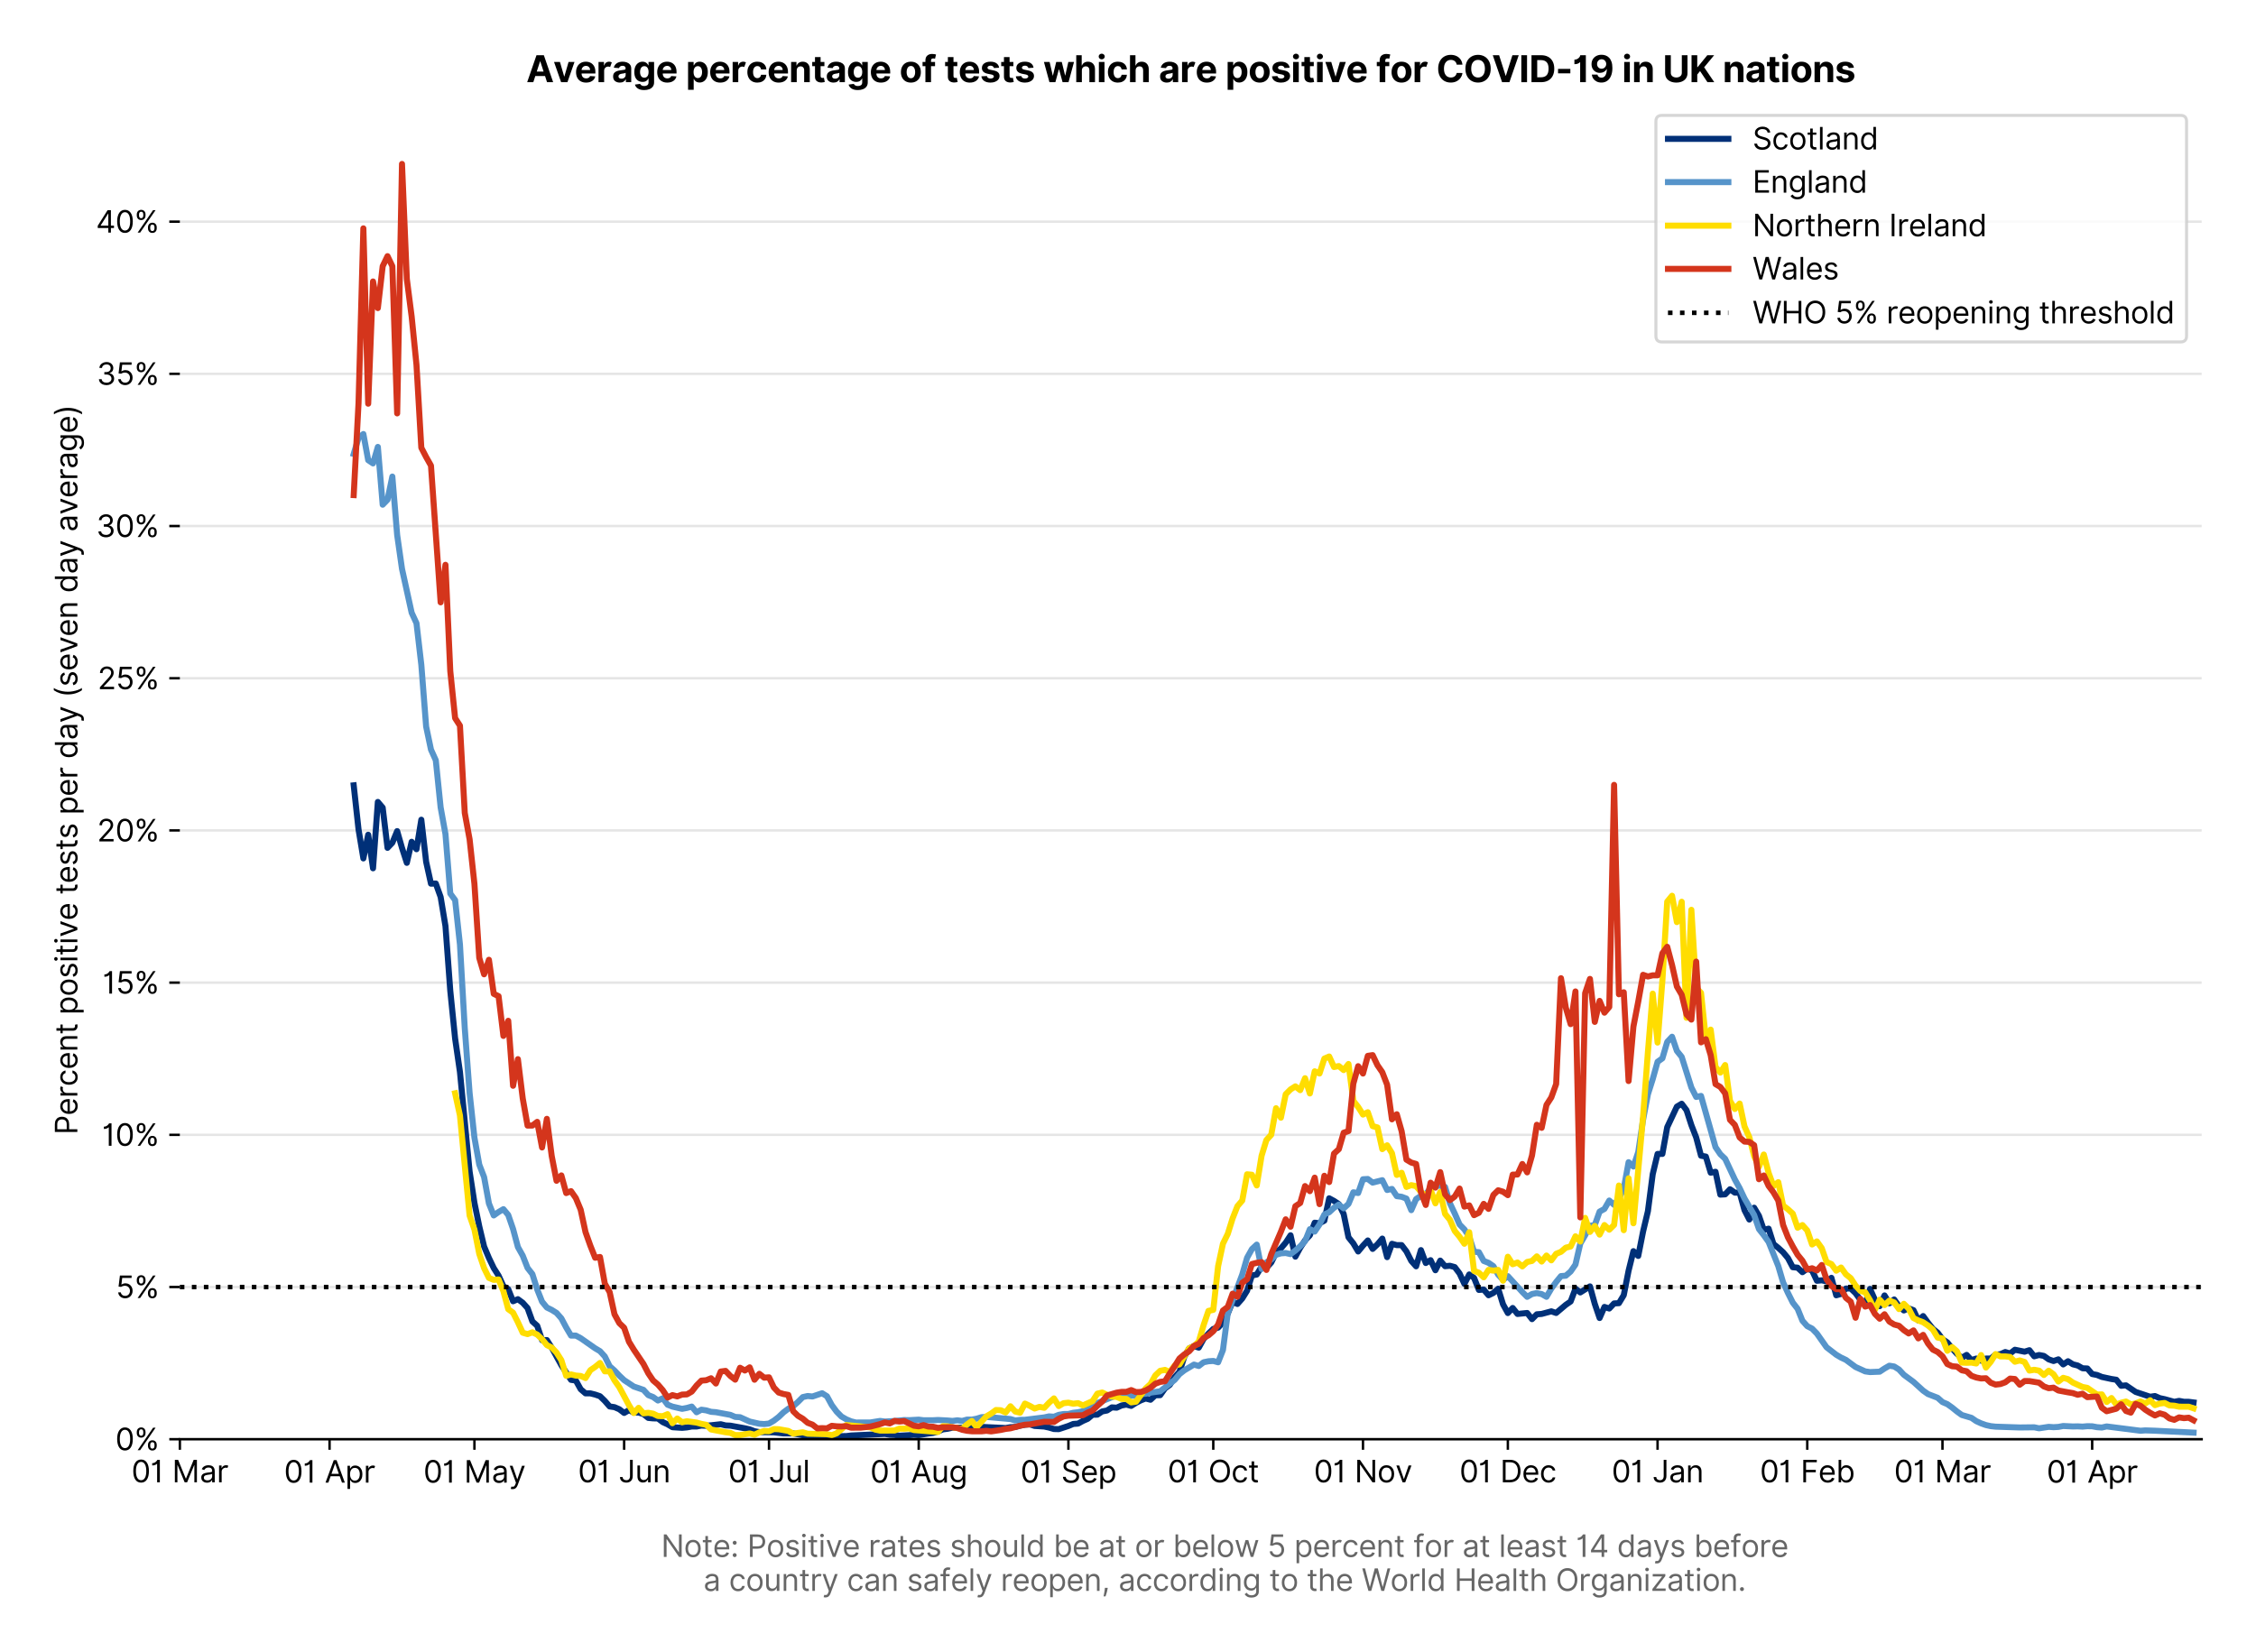 <?xml version="1.0" encoding="utf-8" standalone="no"?>
<!DOCTYPE svg PUBLIC "-//W3C//DTD SVG 1.1//EN"
  "http://www.w3.org/Graphics/SVG/1.1/DTD/svg11.dtd">
<svg version="1.1" viewBox="0 0 747.169 547.145" xmlns="http://www.w3.org/2000/svg" xmlns:xlink="http://www.w3.org/1999/xlink">
 <defs>
  <style type="text/css">*{stroke-linecap:butt;stroke-linejoin:round;}</style>
 </defs>
 <g id="figure_1">
  <g id="patch_1">
   <path d="M 0 547.145 
L 747.169 547.145 
L 747.169 0 
L 0 0 
z
" style="fill:#ffffff;"/>
  </g>
  <g id="axes_1">
   <g id="patch_2">
    <path d="M 59.569 476.745 
L 729.169 476.745 
L 729.169 33.225 
L 59.569 33.225 
z
" style="fill:#ffffff;"/>
   </g>
   <g id="matplotlib.axis_1">
    <g id="xtick_1">
     <g id="line2d_1">
      <defs>
       <path d="M 0 0 
L 0 3.5 
" id="mde76c6874a" style="stroke:#000000;stroke-width:0.8;"/>
      </defs>
      <g>
       <use style="stroke:#000000;stroke-width:0.8;" x="59.569" xlink:href="#mde76c6874a" y="476.745"/>
      </g>
     </g>
     <g id="text_1">
      <!-- 01 Mar -->
      <g transform="translate(43.532 491.018)scale(0.1 -0.1)">
       <defs>
        <path d="M 2000 -64 
Q 1230 -64 806 561 
Q 382 1186 382 2327 
Q 382 3459 809 4088 
Q 1236 4718 2000 4718 
Q 2764 4718 3191 4088 
Q 3618 3459 3618 2327 
Q 3618 1186 3194 561 
Q 2771 -64 2000 -64 
z
M 2000 436 
Q 2509 436 2791 927 
Q 3073 1418 3073 2327 
Q 3073 3234 2789 3730 
Q 2505 4227 2000 4227 
Q 1496 4227 1211 3730 
Q 927 3234 927 2327 
Q 927 1418 1210 927 
Q 1493 436 2000 436 
z
" id="Inter-Regular-30" transform="scale(0.016)"/>
        <path d="M 1973 4655 
L 1973 0 
L 1409 0 
L 1409 3836 
L 1373 3836 
Q 1341 3773 1209 3692 
Q 1077 3611 868 3551 
Q 659 3491 391 3491 
L 391 3964 
Q 661 3964 859 4061 
Q 1057 4159 1190 4291 
Q 1323 4423 1392 4529 
Q 1461 4636 1473 4655 
L 1973 4655 
z
" id="Inter-Regular-31" transform="scale(0.016)"/>
        <path id="Inter-Regular-20" transform="scale(0.016)"/>
        <path d="M 564 4655 
L 1236 4655 
L 2818 791 
L 2873 791 
L 4455 4655 
L 5127 4655 
L 5127 0 
L 4600 0 
L 4600 3536 
L 4555 3536 
L 3100 0 
L 2591 0 
L 1136 3536 
L 1091 3536 
L 1091 0 
L 564 0 
L 564 4655 
z
" id="Inter-Regular-4d" transform="scale(0.016)"/>
        <path d="M 1518 -82 
Q 1186 -82 916 44 
Q 646 170 486 410 
Q 327 650 327 991 
Q 327 1291 445 1478 
Q 564 1666 761 1773 
Q 959 1880 1199 1933 
Q 1439 1986 1682 2018 
Q 2000 2059 2199 2080 
Q 2398 2102 2490 2154 
Q 2582 2207 2582 2336 
L 2582 2355 
Q 2582 2691 2399 2877 
Q 2216 3064 1846 3064 
Q 1461 3064 1243 2895 
Q 1025 2727 936 2536 
L 427 2718 
Q 564 3036 792 3214 
Q 1021 3393 1292 3464 
Q 1564 3536 1827 3536 
Q 1996 3536 2215 3496 
Q 2434 3457 2640 3334 
Q 2846 3211 2982 2963 
Q 3118 2716 3118 2300 
L 3118 0 
L 2582 0 
L 2582 473 
L 2555 473 
Q 2500 359 2373 229 
Q 2246 100 2034 9 
Q 1823 -82 1518 -82 
z
M 1600 400 
Q 1918 400 2137 525 
Q 2357 650 2469 847 
Q 2582 1045 2582 1264 
L 2582 1755 
Q 2548 1714 2433 1681 
Q 2318 1648 2169 1624 
Q 2021 1600 1881 1583 
Q 1741 1566 1655 1555 
Q 1446 1527 1265 1467 
Q 1084 1407 974 1287 
Q 864 1168 864 964 
Q 864 684 1072 542 
Q 1280 400 1600 400 
z
" id="Inter-Regular-61" transform="scale(0.016)"/>
        <path d="M 491 0 
L 491 3491 
L 1009 3491 
L 1009 2964 
L 1046 2964 
Q 1139 3223 1389 3384 
Q 1639 3545 1955 3545 
Q 2100 3545 2209 3511 
Q 2318 3477 2400 3418 
L 2218 2964 
Q 2161 2993 2085 3010 
Q 2009 3027 1909 3027 
Q 1527 3027 1277 2794 
Q 1027 2561 1027 2209 
L 1027 0 
L 491 0 
z
" id="Inter-Regular-72" transform="scale(0.016)"/>
       </defs>
       <use xlink:href="#Inter-Regular-30"/>
       <use x="62.5" xlink:href="#Inter-Regular-31"/>
       <use x="106.676" xlink:href="#Inter-Regular-20"/>
       <use x="134.801" xlink:href="#Inter-Regular-4d"/>
       <use x="225.994" xlink:href="#Inter-Regular-61"/>
       <use x="282.386" xlink:href="#Inter-Regular-72"/>
      </g>
     </g>
    </g>
    <g id="xtick_2">
     <g id="line2d_2">
      <g>
       <use style="stroke:#000000;stroke-width:0.8;" x="109.149" xlink:href="#mde76c6874a" y="476.745"/>
      </g>
     </g>
     <g id="text_2">
      <!-- 01 Apr -->
      <g transform="translate(94.063 491.117)scale(0.1 -0.1)">
       <defs>
        <path d="M 755 0 
L 164 0 
L 1873 4655 
L 2455 4655 
L 4164 0 
L 3573 0 
L 3105 1318 
L 1223 1318 
L 755 0 
z
M 1400 1818 
L 2927 1818 
L 2182 3918 
L 2146 3918 
L 1400 1818 
z
" id="Inter-Regular-41" transform="scale(0.016)"/>
        <path d="M 491 -1309 
L 491 3491 
L 1009 3491 
L 1009 2936 
L 1073 2936 
Q 1132 3027 1237 3169 
Q 1343 3311 1542 3423 
Q 1741 3536 2082 3536 
Q 2523 3536 2859 3315 
Q 3196 3095 3384 2690 
Q 3573 2286 3573 1736 
Q 3573 1182 3384 776 
Q 3196 370 2861 148 
Q 2527 -73 2091 -73 
Q 1755 -73 1552 39 
Q 1350 152 1241 296 
Q 1132 441 1073 536 
L 1027 536 
L 1027 -1309 
L 491 -1309 
z
M 1018 1745 
Q 1018 1152 1276 780 
Q 1534 409 2018 409 
Q 2355 409 2581 587 
Q 2807 766 2921 1069 
Q 3036 1373 3036 1745 
Q 3036 2114 2923 2410 
Q 2811 2707 2585 2881 
Q 2359 3055 2018 3055 
Q 1527 3055 1272 2693 
Q 1018 2332 1018 1745 
z
" id="Inter-Regular-70" transform="scale(0.016)"/>
       </defs>
       <use xlink:href="#Inter-Regular-30"/>
       <use x="62.5" xlink:href="#Inter-Regular-31"/>
       <use x="106.676" xlink:href="#Inter-Regular-20"/>
       <use x="134.801" xlink:href="#Inter-Regular-41"/>
       <use x="202.415" xlink:href="#Inter-Regular-70"/>
       <use x="263.352" xlink:href="#Inter-Regular-72"/>
      </g>
     </g>
    </g>
    <g id="xtick_3">
     <g id="line2d_3">
      <g>
       <use style="stroke:#000000;stroke-width:0.8;" x="157.129" xlink:href="#mde76c6874a" y="476.745"/>
      </g>
     </g>
     <g id="text_3">
      <!-- 01 May -->
      <g transform="translate(140.226 491.117)scale(0.1 -0.1)">
       <defs>
        <path d="M 818 -1355 
Q 682 -1355 575 -1333 
Q 468 -1311 427 -1291 
L 564 -818 
Q 857 -893 1053 -814 
Q 1250 -736 1391 -345 
L 1509 -18 
L 218 3491 
L 800 3491 
L 1764 709 
L 1800 709 
L 2764 3491 
L 3346 3491 
L 1846 -564 
Q 1550 -1355 818 -1355 
z
" id="Inter-Regular-79" transform="scale(0.016)"/>
       </defs>
       <use xlink:href="#Inter-Regular-30"/>
       <use x="62.5" xlink:href="#Inter-Regular-31"/>
       <use x="106.676" xlink:href="#Inter-Regular-20"/>
       <use x="134.801" xlink:href="#Inter-Regular-4d"/>
       <use x="225.994" xlink:href="#Inter-Regular-61"/>
       <use x="282.386" xlink:href="#Inter-Regular-79"/>
      </g>
     </g>
    </g>
    <g id="xtick_4">
     <g id="line2d_4">
      <g>
       <use style="stroke:#000000;stroke-width:0.8;" x="206.709" xlink:href="#mde76c6874a" y="476.745"/>
      </g>
     </g>
     <g id="text_4">
      <!-- 01 Jun -->
      <g transform="translate(191.424 491.018)scale(0.1 -0.1)">
       <defs>
        <path d="M 2346 4655 
L 2909 4655 
L 2909 1327 
Q 2909 657 2549 296 
Q 2189 -64 1582 -64 
Q 1200 -64 902 76 
Q 605 216 434 475 
Q 264 734 264 1091 
L 818 1091 
Q 818 795 1034 615 
Q 1250 436 1582 436 
Q 1948 436 2147 664 
Q 2346 893 2346 1327 
L 2346 4655 
z
" id="Inter-Regular-4a" transform="scale(0.016)"/>
        <path d="M 2691 1427 
L 2691 3491 
L 3227 3491 
L 3227 0 
L 2691 0 
L 2691 591 
L 2655 591 
Q 2532 325 2273 140 
Q 2014 -45 1618 -45 
Q 1127 -45 809 280 
Q 491 605 491 1273 
L 491 3491 
L 1027 3491 
L 1027 1309 
Q 1027 927 1242 700 
Q 1457 473 1791 473 
Q 1991 473 2199 575 
Q 2407 677 2549 888 
Q 2691 1100 2691 1427 
z
" id="Inter-Regular-75" transform="scale(0.016)"/>
        <path d="M 1027 2100 
L 1027 0 
L 491 0 
L 491 3491 
L 1009 3491 
L 1009 2945 
L 1055 2945 
Q 1177 3211 1427 3373 
Q 1677 3536 2073 3536 
Q 2602 3536 2928 3211 
Q 3255 2886 3255 2218 
L 3255 0 
L 2718 0 
L 2718 2182 
Q 2718 2593 2504 2824 
Q 2291 3055 1918 3055 
Q 1534 3055 1280 2806 
Q 1027 2557 1027 2100 
z
" id="Inter-Regular-6e" transform="scale(0.016)"/>
       </defs>
       <use xlink:href="#Inter-Regular-30"/>
       <use x="62.5" xlink:href="#Inter-Regular-31"/>
       <use x="106.676" xlink:href="#Inter-Regular-20"/>
       <use x="134.801" xlink:href="#Inter-Regular-4a"/>
       <use x="189.063" xlink:href="#Inter-Regular-75"/>
       <use x="247.159" xlink:href="#Inter-Regular-6e"/>
      </g>
     </g>
    </g>
    <g id="xtick_5">
     <g id="line2d_5">
      <g>
       <use style="stroke:#000000;stroke-width:0.8;" x="254.689" xlink:href="#mde76c6874a" y="476.745"/>
      </g>
     </g>
     <g id="text_5">
      <!-- 01 Jul -->
      <g transform="translate(241.145 491.018)scale(0.1 -0.1)">
       <defs>
        <path d="M 1027 4655 
L 1027 0 
L 491 0 
L 491 4655 
L 1027 4655 
z
" id="Inter-Regular-6c" transform="scale(0.016)"/>
       </defs>
       <use xlink:href="#Inter-Regular-30"/>
       <use x="62.5" xlink:href="#Inter-Regular-31"/>
       <use x="106.676" xlink:href="#Inter-Regular-20"/>
       <use x="134.801" xlink:href="#Inter-Regular-4a"/>
       <use x="189.063" xlink:href="#Inter-Regular-75"/>
       <use x="247.159" xlink:href="#Inter-Regular-6c"/>
      </g>
     </g>
    </g>
    <g id="xtick_6">
     <g id="line2d_6">
      <g>
       <use style="stroke:#000000;stroke-width:0.8;" x="304.269" xlink:href="#mde76c6874a" y="476.745"/>
      </g>
     </g>
     <g id="text_6">
      <!-- 01 Aug -->
      <g transform="translate(288.197 491.117)scale(0.1 -0.1)">
       <defs>
        <path d="M 1900 -1382 
Q 1316 -1382 976 -1169 
Q 636 -957 473 -682 
L 900 -382 
Q 973 -477 1084 -601 
Q 1196 -725 1390 -817 
Q 1584 -909 1900 -909 
Q 2323 -909 2598 -704 
Q 2873 -500 2873 -64 
L 2873 645 
L 2827 645 
Q 2768 550 2660 410 
Q 2552 270 2351 162 
Q 2150 55 1809 55 
Q 1386 55 1051 255 
Q 716 455 521 836 
Q 327 1218 327 1764 
Q 327 2300 516 2699 
Q 705 3098 1041 3317 
Q 1377 3536 1818 3536 
Q 2159 3536 2360 3423 
Q 2561 3311 2669 3169 
Q 2777 3027 2836 2936 
L 2891 2936 
L 2891 3491 
L 3409 3491 
L 3409 -100 
Q 3409 -550 3205 -833 
Q 3002 -1116 2660 -1249 
Q 2318 -1382 1900 -1382 
z
M 1882 536 
Q 2366 536 2624 864 
Q 2882 1193 2882 1773 
Q 2882 2339 2627 2697 
Q 2373 3055 1882 3055 
Q 1541 3055 1315 2882 
Q 1089 2709 976 2418 
Q 864 2127 864 1773 
Q 864 1227 1120 881 
Q 1377 536 1882 536 
z
" id="Inter-Regular-67" transform="scale(0.016)"/>
       </defs>
       <use xlink:href="#Inter-Regular-30"/>
       <use x="62.5" xlink:href="#Inter-Regular-31"/>
       <use x="106.676" xlink:href="#Inter-Regular-20"/>
       <use x="134.801" xlink:href="#Inter-Regular-41"/>
       <use x="202.415" xlink:href="#Inter-Regular-75"/>
       <use x="260.511" xlink:href="#Inter-Regular-67"/>
      </g>
     </g>
    </g>
    <g id="xtick_7">
     <g id="line2d_7">
      <g>
       <use style="stroke:#000000;stroke-width:0.8;" x="353.849" xlink:href="#mde76c6874a" y="476.745"/>
      </g>
     </g>
     <g id="text_7">
      <!-- 01 Sep -->
      <g transform="translate(337.961 491.117)scale(0.1 -0.1)">
       <defs>
        <path d="M 3109 3491 
Q 3068 3836 2777 4027 
Q 2486 4218 2064 4218 
Q 1600 4218 1318 3999 
Q 1036 3780 1036 3445 
Q 1036 3195 1189 3042 
Q 1343 2889 1553 2803 
Q 1764 2718 1936 2673 
L 2409 2545 
Q 2591 2498 2815 2414 
Q 3039 2330 3244 2185 
Q 3450 2041 3584 1816 
Q 3718 1591 3718 1264 
Q 3718 886 3521 581 
Q 3325 277 2949 97 
Q 2573 -82 2036 -82 
Q 1286 -82 845 272 
Q 405 627 364 1200 
L 946 1200 
Q 968 936 1124 764 
Q 1280 593 1519 510 
Q 1759 427 2036 427 
Q 2359 427 2616 533 
Q 2873 639 3023 828 
Q 3173 1018 3173 1273 
Q 3173 1505 3043 1650 
Q 2914 1795 2702 1886 
Q 2491 1977 2246 2045 
L 1673 2209 
Q 1127 2366 809 2657 
Q 491 2948 491 3418 
Q 491 3809 703 4101 
Q 916 4393 1276 4555 
Q 1636 4718 2082 4718 
Q 2532 4718 2882 4558 
Q 3232 4398 3437 4120 
Q 3643 3843 3655 3491 
L 3109 3491 
z
" id="Inter-Regular-53" transform="scale(0.016)"/>
        <path d="M 1955 -73 
Q 1450 -73 1085 151 
Q 721 375 524 778 
Q 327 1182 327 1718 
Q 327 2255 524 2665 
Q 721 3075 1074 3305 
Q 1427 3536 1900 3536 
Q 2173 3536 2439 3445 
Q 2705 3355 2923 3151 
Q 3141 2948 3270 2614 
Q 3400 2280 3400 1791 
L 3400 1564 
L 866 1564 
Q 884 1005 1183 707 
Q 1482 409 1955 409 
Q 2271 409 2498 545 
Q 2725 682 2827 955 
L 3346 809 
Q 3223 414 2854 170 
Q 2486 -73 1955 -73 
z
M 866 2027 
L 2855 2027 
Q 2855 2470 2595 2762 
Q 2336 3055 1900 3055 
Q 1593 3055 1368 2911 
Q 1143 2768 1013 2533 
Q 884 2298 866 2027 
z
" id="Inter-Regular-65" transform="scale(0.016)"/>
       </defs>
       <use xlink:href="#Inter-Regular-30"/>
       <use x="62.5" xlink:href="#Inter-Regular-31"/>
       <use x="106.676" xlink:href="#Inter-Regular-20"/>
       <use x="134.801" xlink:href="#Inter-Regular-53"/>
       <use x="198.58" xlink:href="#Inter-Regular-65"/>
       <use x="256.818" xlink:href="#Inter-Regular-70"/>
      </g>
     </g>
    </g>
    <g id="xtick_8">
     <g id="line2d_8">
      <g>
       <use style="stroke:#000000;stroke-width:0.8;" x="401.829" xlink:href="#mde76c6874a" y="476.745"/>
      </g>
     </g>
     <g id="text_8">
      <!-- 01 Oct -->
      <g transform="translate(386.673 491.018)scale(0.1 -0.1)">
       <defs>
        <path d="M 4491 2327 
Q 4491 1591 4225 1054 
Q 3959 518 3495 227 
Q 3032 -64 2436 -64 
Q 1841 -64 1377 227 
Q 914 518 648 1054 
Q 382 1591 382 2327 
Q 382 3064 648 3600 
Q 914 4136 1377 4427 
Q 1841 4718 2436 4718 
Q 3032 4718 3495 4427 
Q 3959 4136 4225 3600 
Q 4491 3064 4491 2327 
z
M 3946 2327 
Q 3946 2932 3744 3348 
Q 3543 3764 3201 3977 
Q 2859 4191 2436 4191 
Q 2014 4191 1672 3977 
Q 1330 3764 1128 3348 
Q 927 2932 927 2327 
Q 927 1723 1128 1307 
Q 1330 891 1672 677 
Q 2014 464 2436 464 
Q 2859 464 3201 677 
Q 3543 891 3744 1307 
Q 3946 1723 3946 2327 
z
" id="Inter-Regular-4f" transform="scale(0.016)"/>
        <path d="M 1909 -73 
Q 1418 -73 1063 159 
Q 709 391 518 798 
Q 327 1205 327 1727 
Q 327 2259 524 2667 
Q 721 3075 1074 3305 
Q 1427 3536 1900 3536 
Q 2268 3536 2563 3400 
Q 2859 3264 3047 3018 
Q 3236 2773 3282 2445 
L 2746 2445 
Q 2684 2684 2474 2869 
Q 2264 3055 1909 3055 
Q 1439 3055 1151 2697 
Q 864 2339 864 1745 
Q 864 1139 1148 774 
Q 1432 409 1909 409 
Q 2223 409 2447 570 
Q 2671 732 2746 1018 
L 3282 1018 
Q 3236 709 3058 462 
Q 2880 216 2588 71 
Q 2296 -73 1909 -73 
z
" id="Inter-Regular-63" transform="scale(0.016)"/>
        <path d="M 2009 3491 
L 2009 3036 
L 1264 3036 
L 1264 1000 
Q 1264 773 1331 660 
Q 1398 548 1503 510 
Q 1609 473 1727 473 
Q 1816 473 1873 483 
Q 1930 493 1964 500 
L 2073 18 
Q 2018 -2 1920 -23 
Q 1823 -45 1673 -45 
Q 1446 -45 1228 52 
Q 1011 150 869 350 
Q 727 550 727 855 
L 727 3036 
L 200 3036 
L 200 3491 
L 727 3491 
L 727 4327 
L 1264 4327 
L 1264 3491 
L 2009 3491 
z
" id="Inter-Regular-74" transform="scale(0.016)"/>
       </defs>
       <use xlink:href="#Inter-Regular-30"/>
       <use x="62.5" xlink:href="#Inter-Regular-31"/>
       <use x="106.676" xlink:href="#Inter-Regular-20"/>
       <use x="134.801" xlink:href="#Inter-Regular-4f"/>
       <use x="210.938" xlink:href="#Inter-Regular-63"/>
       <use x="266.761" xlink:href="#Inter-Regular-74"/>
      </g>
     </g>
    </g>
    <g id="xtick_9">
     <g id="line2d_9">
      <g>
       <use style="stroke:#000000;stroke-width:0.8;" x="451.409" xlink:href="#mde76c6874a" y="476.745"/>
      </g>
     </g>
     <g id="text_9">
      <!-- 01 Nov -->
      <g transform="translate(435.138 491.018)scale(0.1 -0.1)">
       <defs>
        <path d="M 4255 4655 
L 4255 0 
L 3709 0 
L 1173 3655 
L 1127 3655 
L 1127 0 
L 564 0 
L 564 4655 
L 1109 4655 
L 3655 991 
L 3700 991 
L 3700 4655 
L 4255 4655 
z
" id="Inter-Regular-4e" transform="scale(0.016)"/>
        <path d="M 1909 -73 
Q 1436 -73 1080 152 
Q 725 377 526 781 
Q 327 1186 327 1727 
Q 327 2273 526 2679 
Q 725 3086 1080 3311 
Q 1436 3536 1909 3536 
Q 2382 3536 2737 3311 
Q 3093 3086 3292 2679 
Q 3491 2273 3491 1727 
Q 3491 1186 3292 781 
Q 3093 377 2737 152 
Q 2382 -73 1909 -73 
z
M 1909 409 
Q 2268 409 2500 593 
Q 2732 777 2843 1077 
Q 2955 1377 2955 1727 
Q 2955 2077 2843 2379 
Q 2732 2682 2500 2868 
Q 2268 3055 1909 3055 
Q 1550 3055 1318 2868 
Q 1086 2682 975 2379 
Q 864 2077 864 1727 
Q 864 1377 975 1077 
Q 1086 777 1318 593 
Q 1550 409 1909 409 
z
" id="Inter-Regular-6f" transform="scale(0.016)"/>
        <path d="M 3346 3491 
L 2055 0 
L 1509 0 
L 218 3491 
L 800 3491 
L 1764 709 
L 1800 709 
L 2764 3491 
L 3346 3491 
z
" id="Inter-Regular-76" transform="scale(0.016)"/>
       </defs>
       <use xlink:href="#Inter-Regular-30"/>
       <use x="62.5" xlink:href="#Inter-Regular-31"/>
       <use x="106.676" xlink:href="#Inter-Regular-20"/>
       <use x="134.801" xlink:href="#Inter-Regular-4e"/>
       <use x="210.085" xlink:href="#Inter-Regular-6f"/>
       <use x="269.744" xlink:href="#Inter-Regular-76"/>
      </g>
     </g>
    </g>
    <g id="xtick_10">
     <g id="line2d_10">
      <g>
       <use style="stroke:#000000;stroke-width:0.8;" x="499.39" xlink:href="#mde76c6874a" y="476.745"/>
      </g>
     </g>
     <g id="text_10">
      <!-- 01 Dec -->
      <g transform="translate(483.353 491.018)scale(0.1 -0.1)">
       <defs>
        <path d="M 2000 0 
L 564 0 
L 564 4655 
L 2064 4655 
Q 2741 4655 3223 4376 
Q 3705 4098 3961 3578 
Q 4218 3059 4218 2336 
Q 4218 1609 3959 1085 
Q 3700 561 3204 280 
Q 2709 0 2000 0 
z
M 1127 500 
L 1964 500 
Q 2830 500 3251 992 
Q 3673 1484 3673 2336 
Q 3673 3182 3259 3668 
Q 2846 4155 2027 4155 
L 1127 4155 
L 1127 500 
z
" id="Inter-Regular-44" transform="scale(0.016)"/>
       </defs>
       <use xlink:href="#Inter-Regular-30"/>
       <use x="62.5" xlink:href="#Inter-Regular-31"/>
       <use x="106.676" xlink:href="#Inter-Regular-20"/>
       <use x="134.801" xlink:href="#Inter-Regular-44"/>
       <use x="206.676" xlink:href="#Inter-Regular-65"/>
       <use x="264.915" xlink:href="#Inter-Regular-63"/>
      </g>
     </g>
    </g>
    <g id="xtick_11">
     <g id="line2d_11">
      <g>
       <use style="stroke:#000000;stroke-width:0.8;" x="548.969" xlink:href="#mde76c6874a" y="476.745"/>
      </g>
     </g>
     <g id="text_11">
      <!-- 01 Jan -->
      <g transform="translate(533.77 491.018)scale(0.1 -0.1)">
       <use xlink:href="#Inter-Regular-30"/>
       <use x="62.5" xlink:href="#Inter-Regular-31"/>
       <use x="106.676" xlink:href="#Inter-Regular-20"/>
       <use x="134.801" xlink:href="#Inter-Regular-4a"/>
       <use x="189.063" xlink:href="#Inter-Regular-61"/>
       <use x="245.455" xlink:href="#Inter-Regular-6e"/>
      </g>
     </g>
    </g>
    <g id="xtick_12">
     <g id="line2d_12">
      <g>
       <use style="stroke:#000000;stroke-width:0.8;" x="598.549" xlink:href="#mde76c6874a" y="476.745"/>
      </g>
     </g>
     <g id="text_12">
      <!-- 01 Feb -->
      <g transform="translate(582.86 491.018)scale(0.1 -0.1)">
       <defs>
        <path d="M 564 0 
L 564 4655 
L 3355 4655 
L 3355 4155 
L 1127 4155 
L 1127 2582 
L 3146 2582 
L 3146 2082 
L 1127 2082 
L 1127 0 
L 564 0 
z
" id="Inter-Regular-46" transform="scale(0.016)"/>
        <path d="M 564 0 
L 564 4655 
L 1100 4655 
L 1100 2936 
L 1146 2936 
Q 1205 3027 1310 3169 
Q 1416 3311 1615 3423 
Q 1814 3536 2155 3536 
Q 2596 3536 2932 3315 
Q 3268 3095 3457 2690 
Q 3646 2286 3646 1736 
Q 3646 1182 3457 776 
Q 3268 370 2934 148 
Q 2600 -73 2164 -73 
Q 1827 -73 1625 39 
Q 1423 152 1314 296 
Q 1205 441 1146 536 
L 1082 536 
L 1082 0 
L 564 0 
z
M 1091 1745 
Q 1091 1152 1349 780 
Q 1607 409 2091 409 
Q 2427 409 2653 587 
Q 2880 766 2994 1069 
Q 3109 1373 3109 1745 
Q 3109 2114 2996 2410 
Q 2884 2707 2658 2881 
Q 2432 3055 2091 3055 
Q 1600 3055 1345 2693 
Q 1091 2332 1091 1745 
z
" id="Inter-Regular-62" transform="scale(0.016)"/>
       </defs>
       <use xlink:href="#Inter-Regular-30"/>
       <use x="62.5" xlink:href="#Inter-Regular-31"/>
       <use x="106.676" xlink:href="#Inter-Regular-20"/>
       <use x="134.801" xlink:href="#Inter-Regular-46"/>
       <use x="193.466" xlink:href="#Inter-Regular-65"/>
       <use x="251.705" xlink:href="#Inter-Regular-62"/>
      </g>
     </g>
    </g>
    <g id="xtick_13">
     <g id="line2d_13">
      <g>
       <use style="stroke:#000000;stroke-width:0.8;" x="643.331" xlink:href="#mde76c6874a" y="476.745"/>
      </g>
     </g>
     <g id="text_13">
      <!-- 01 Mar -->
      <g transform="translate(627.294 491.018)scale(0.1 -0.1)">
       <use xlink:href="#Inter-Regular-30"/>
       <use x="62.5" xlink:href="#Inter-Regular-31"/>
       <use x="106.676" xlink:href="#Inter-Regular-20"/>
       <use x="134.801" xlink:href="#Inter-Regular-4d"/>
       <use x="225.994" xlink:href="#Inter-Regular-61"/>
       <use x="282.386" xlink:href="#Inter-Regular-72"/>
      </g>
     </g>
    </g>
    <g id="xtick_14">
     <g id="line2d_14">
      <g>
       <use style="stroke:#000000;stroke-width:0.8;" x="692.911" xlink:href="#mde76c6874a" y="476.745"/>
      </g>
     </g>
     <g id="text_14">
      <!-- 01 Apr -->
      <g transform="translate(677.826 491.117)scale(0.1 -0.1)">
       <use xlink:href="#Inter-Regular-30"/>
       <use x="62.5" xlink:href="#Inter-Regular-31"/>
       <use x="106.676" xlink:href="#Inter-Regular-20"/>
       <use x="134.801" xlink:href="#Inter-Regular-41"/>
       <use x="202.415" xlink:href="#Inter-Regular-70"/>
       <use x="263.352" xlink:href="#Inter-Regular-72"/>
      </g>
     </g>
    </g>
    <g id="text_15">
     <!--  -->
     <g style="fill:#666666;" transform="translate(394.369 504.55)scale(0.1 -0.1)"/>
     <!--         Note: Positive rates should be at or below 5 percent for at least 14 days before -->
     <g style="fill:#666666;" transform="translate(196.456 515.732)scale(0.1 -0.1)">
      <defs>
       <path d="M 882 -36 
Q 714 -36 593 84 
Q 473 205 473 373 
Q 473 541 593 661 
Q 714 782 882 782 
Q 1050 782 1170 661 
Q 1291 541 1291 373 
Q 1291 205 1170 84 
Q 1050 -36 882 -36 
z
M 882 2524 
Q 714 2524 593 2644 
Q 473 2765 473 2933 
Q 473 3101 593 3221 
Q 714 3342 882 3342 
Q 1050 3342 1170 3221 
Q 1291 3101 1291 2933 
Q 1291 2765 1170 2644 
Q 1050 2524 882 2524 
z
" id="Inter-Regular-3a" transform="scale(0.016)"/>
       <path d="M 564 0 
L 564 4655 
L 2136 4655 
Q 2684 4655 3033 4458 
Q 3382 4261 3550 3927 
Q 3718 3593 3718 3182 
Q 3718 2770 3551 2434 
Q 3384 2098 3036 1899 
Q 2689 1700 2146 1700 
L 1127 1700 
L 1127 0 
L 564 0 
z
M 1127 2200 
L 2127 2200 
Q 2689 2200 2926 2482 
Q 3164 2764 3164 3182 
Q 3164 3602 2925 3878 
Q 2686 4155 2118 4155 
L 1127 4155 
L 1127 2200 
z
" id="Inter-Regular-50" transform="scale(0.016)"/>
       <path d="M 2964 2709 
L 2482 2573 
Q 2411 2755 2245 2914 
Q 2080 3073 1727 3073 
Q 1407 3073 1194 2926 
Q 982 2780 982 2555 
Q 982 2355 1127 2239 
Q 1273 2123 1582 2045 
L 2100 1918 
Q 3027 1691 3027 973 
Q 3027 673 2855 436 
Q 2684 200 2377 63 
Q 2071 -73 1664 -73 
Q 1130 -73 780 159 
Q 430 391 336 836 
L 846 964 
Q 989 400 1655 400 
Q 2030 400 2251 560 
Q 2473 720 2473 945 
Q 2473 1316 1955 1436 
L 1373 1573 
Q 893 1686 669 1926 
Q 446 2166 446 2527 
Q 446 2823 613 3050 
Q 780 3277 1069 3406 
Q 1359 3536 1727 3536 
Q 2246 3536 2542 3309 
Q 2839 3082 2964 2709 
z
" id="Inter-Regular-73" transform="scale(0.016)"/>
       <path d="M 491 0 
L 491 3491 
L 1027 3491 
L 1027 0 
L 491 0 
z
M 764 4073 
Q 607 4073 494 4179 
Q 382 4286 382 4436 
Q 382 4586 494 4693 
Q 607 4800 764 4800 
Q 921 4800 1033 4693 
Q 1146 4586 1146 4436 
Q 1146 4286 1033 4179 
Q 921 4073 764 4073 
z
" id="Inter-Regular-69" transform="scale(0.016)"/>
       <path d="M 1027 2100 
L 1027 0 
L 491 0 
L 491 4655 
L 1027 4655 
L 1027 2945 
L 1073 2945 
Q 1196 3216 1442 3376 
Q 1689 3536 2100 3536 
Q 2636 3536 2963 3213 
Q 3291 2891 3291 2218 
L 3291 0 
L 2755 0 
L 2755 2182 
Q 2755 2598 2540 2826 
Q 2325 3055 1946 3055 
Q 1548 3055 1287 2806 
Q 1027 2557 1027 2100 
z
" id="Inter-Regular-68" transform="scale(0.016)"/>
       <path d="M 1809 -73 
Q 1373 -73 1039 148 
Q 705 370 516 776 
Q 327 1182 327 1736 
Q 327 2286 516 2690 
Q 705 3095 1041 3315 
Q 1377 3536 1818 3536 
Q 2159 3536 2358 3423 
Q 2557 3311 2662 3169 
Q 2768 3027 2827 2936 
L 2873 2936 
L 2873 4655 
L 3409 4655 
L 3409 0 
L 2891 0 
L 2891 536 
L 2827 536 
Q 2768 441 2659 296 
Q 2550 152 2348 39 
Q 2146 -73 1809 -73 
z
M 1882 409 
Q 2366 409 2624 780 
Q 2882 1152 2882 1745 
Q 2882 2332 2627 2693 
Q 2373 3055 1882 3055 
Q 1541 3055 1315 2881 
Q 1089 2707 976 2410 
Q 864 2114 864 1745 
Q 864 1373 978 1069 
Q 1093 766 1319 587 
Q 1546 409 1882 409 
z
" id="Inter-Regular-64" transform="scale(0.016)"/>
       <path d="M 1282 0 
L 218 3491 
L 782 3491 
L 1536 818 
L 1573 818 
L 2318 3491 
L 2891 3491 
L 3627 827 
L 3664 827 
L 4418 3491 
L 4982 3491 
L 3918 0 
L 3391 0 
L 2627 2682 
L 2573 2682 
L 1809 0 
L 1282 0 
z
" id="Inter-Regular-77" transform="scale(0.016)"/>
       <path d="M 1936 -64 
Q 1536 -64 1216 95 
Q 896 255 702 532 
Q 509 809 491 1164 
L 1036 1164 
Q 1068 848 1324 642 
Q 1580 436 1936 436 
Q 2223 436 2447 570 
Q 2671 705 2799 940 
Q 2927 1175 2927 1473 
Q 2927 1777 2794 2017 
Q 2661 2257 2429 2395 
Q 2198 2534 1900 2536 
Q 1686 2539 1461 2472 
Q 1236 2405 1091 2300 
L 564 2364 
L 846 4655 
L 3264 4655 
L 3264 4155 
L 1318 4155 
L 1155 2782 
L 1182 2782 
Q 1325 2895 1541 2970 
Q 1757 3045 1991 3045 
Q 2418 3045 2753 2842 
Q 3089 2639 3281 2286 
Q 3473 1934 3473 1482 
Q 3473 1036 3274 687 
Q 3075 339 2727 137 
Q 2380 -64 1936 -64 
z
" id="Inter-Regular-35" transform="scale(0.016)"/>
       <path d="M 2046 3491 
L 2046 3036 
L 1264 3036 
L 1264 0 
L 727 0 
L 727 3036 
L 164 3036 
L 164 3491 
L 727 3491 
L 727 3973 
Q 727 4273 868 4473 
Q 1009 4673 1234 4773 
Q 1459 4873 1709 4873 
Q 1907 4873 2032 4841 
Q 2157 4809 2218 4782 
L 2064 4318 
Q 2023 4332 1951 4352 
Q 1880 4373 1764 4373 
Q 1498 4373 1381 4239 
Q 1264 4105 1264 3845 
L 1264 3491 
L 2046 3491 
z
" id="Inter-Regular-66" transform="scale(0.016)"/>
       <path d="M 373 955 
L 373 1418 
L 2418 4655 
L 3100 4655 
L 3100 1455 
L 3736 1455 
L 3736 955 
L 3100 955 
L 3100 0 
L 2564 0 
L 2564 955 
L 373 955 
z
M 2564 1455 
L 2564 3936 
L 2527 3936 
L 982 1491 
L 982 1455 
L 2564 1455 
z
" id="Inter-Regular-34" transform="scale(0.016)"/>
      </defs>
      <use xlink:href="#Inter-Regular-20"/>
      <use x="28.125" xlink:href="#Inter-Regular-20"/>
      <use x="56.25" xlink:href="#Inter-Regular-20"/>
      <use x="84.375" xlink:href="#Inter-Regular-20"/>
      <use x="112.5" xlink:href="#Inter-Regular-20"/>
      <use x="140.625" xlink:href="#Inter-Regular-20"/>
      <use x="168.75" xlink:href="#Inter-Regular-20"/>
      <use x="196.875" xlink:href="#Inter-Regular-20"/>
      <use x="225" xlink:href="#Inter-Regular-4e"/>
      <use x="300.284" xlink:href="#Inter-Regular-6f"/>
      <use x="359.943" xlink:href="#Inter-Regular-74"/>
      <use x="396.307" xlink:href="#Inter-Regular-65"/>
      <use x="454.546" xlink:href="#Inter-Regular-3a"/>
      <use x="482.102" xlink:href="#Inter-Regular-20"/>
      <use x="510.227" xlink:href="#Inter-Regular-50"/>
      <use x="573.722" xlink:href="#Inter-Regular-6f"/>
      <use x="633.381" xlink:href="#Inter-Regular-73"/>
      <use x="685.653" xlink:href="#Inter-Regular-69"/>
      <use x="709.375" xlink:href="#Inter-Regular-74"/>
      <use x="745.739" xlink:href="#Inter-Regular-69"/>
      <use x="769.46" xlink:href="#Inter-Regular-76"/>
      <use x="825.142" xlink:href="#Inter-Regular-65"/>
      <use x="883.381" xlink:href="#Inter-Regular-20"/>
      <use x="911.506" xlink:href="#Inter-Regular-72"/>
      <use x="949.858" xlink:href="#Inter-Regular-61"/>
      <use x="1006.25" xlink:href="#Inter-Regular-74"/>
      <use x="1042.614" xlink:href="#Inter-Regular-65"/>
      <use x="1100.852" xlink:href="#Inter-Regular-73"/>
      <use x="1153.125" xlink:href="#Inter-Regular-20"/>
      <use x="1181.25" xlink:href="#Inter-Regular-73"/>
      <use x="1233.523" xlink:href="#Inter-Regular-68"/>
      <use x="1292.614" xlink:href="#Inter-Regular-6f"/>
      <use x="1352.273" xlink:href="#Inter-Regular-75"/>
      <use x="1410.37" xlink:href="#Inter-Regular-6c"/>
      <use x="1434.091" xlink:href="#Inter-Regular-64"/>
      <use x="1496.165" xlink:href="#Inter-Regular-20"/>
      <use x="1524.29" xlink:href="#Inter-Regular-62"/>
      <use x="1586.364" xlink:href="#Inter-Regular-65"/>
      <use x="1644.603" xlink:href="#Inter-Regular-20"/>
      <use x="1672.728" xlink:href="#Inter-Regular-61"/>
      <use x="1729.12" xlink:href="#Inter-Regular-74"/>
      <use x="1765.483" xlink:href="#Inter-Regular-20"/>
      <use x="1793.608" xlink:href="#Inter-Regular-6f"/>
      <use x="1853.267" xlink:href="#Inter-Regular-72"/>
      <use x="1891.62" xlink:href="#Inter-Regular-20"/>
      <use x="1919.745" xlink:href="#Inter-Regular-62"/>
      <use x="1981.818" xlink:href="#Inter-Regular-65"/>
      <use x="2040.057" xlink:href="#Inter-Regular-6c"/>
      <use x="2063.779" xlink:href="#Inter-Regular-6f"/>
      <use x="2123.438" xlink:href="#Inter-Regular-77"/>
      <use x="2204.688" xlink:href="#Inter-Regular-20"/>
      <use x="2232.813" xlink:href="#Inter-Regular-35"/>
      <use x="2293.608" xlink:href="#Inter-Regular-20"/>
      <use x="2321.733" xlink:href="#Inter-Regular-70"/>
      <use x="2382.671" xlink:href="#Inter-Regular-65"/>
      <use x="2440.909" xlink:href="#Inter-Regular-72"/>
      <use x="2479.262" xlink:href="#Inter-Regular-63"/>
      <use x="2535.086" xlink:href="#Inter-Regular-65"/>
      <use x="2593.324" xlink:href="#Inter-Regular-6e"/>
      <use x="2651.847" xlink:href="#Inter-Regular-74"/>
      <use x="2688.211" xlink:href="#Inter-Regular-20"/>
      <use x="2716.336" xlink:href="#Inter-Regular-66"/>
      <use x="2752.415" xlink:href="#Inter-Regular-6f"/>
      <use x="2812.074" xlink:href="#Inter-Regular-72"/>
      <use x="2850.427" xlink:href="#Inter-Regular-20"/>
      <use x="2878.552" xlink:href="#Inter-Regular-61"/>
      <use x="2934.944" xlink:href="#Inter-Regular-74"/>
      <use x="2971.307" xlink:href="#Inter-Regular-20"/>
      <use x="2999.432" xlink:href="#Inter-Regular-6c"/>
      <use x="3023.154" xlink:href="#Inter-Regular-65"/>
      <use x="3081.393" xlink:href="#Inter-Regular-61"/>
      <use x="3137.785" xlink:href="#Inter-Regular-73"/>
      <use x="3190.057" xlink:href="#Inter-Regular-74"/>
      <use x="3226.421" xlink:href="#Inter-Regular-20"/>
      <use x="3254.546" xlink:href="#Inter-Regular-31"/>
      <use x="3298.722" xlink:href="#Inter-Regular-34"/>
      <use x="3362.927" xlink:href="#Inter-Regular-20"/>
      <use x="3391.052" xlink:href="#Inter-Regular-64"/>
      <use x="3453.126" xlink:href="#Inter-Regular-61"/>
      <use x="3509.518" xlink:href="#Inter-Regular-79"/>
      <use x="3565.199" xlink:href="#Inter-Regular-73"/>
      <use x="3617.472" xlink:href="#Inter-Regular-20"/>
      <use x="3645.597" xlink:href="#Inter-Regular-62"/>
      <use x="3707.671" xlink:href="#Inter-Regular-65"/>
      <use x="3765.91" xlink:href="#Inter-Regular-66"/>
      <use x="3801.989" xlink:href="#Inter-Regular-6f"/>
      <use x="3861.648" xlink:href="#Inter-Regular-72"/>
      <use x="3900.001" xlink:href="#Inter-Regular-65"/>
     </g>
     <!--         a country can safely reopen, according to the World Health Organization. -->
     <g style="fill:#666666;" transform="translate(210.459 526.986)scale(0.1 -0.1)">
      <defs>
       <path d="M 1291 636 
L 1255 391 
Q 1216 132 1137 -163 
Q 1059 -459 975 -720 
Q 891 -982 836 -1136 
L 427 -1136 
Q 457 -991 504 -752 
Q 552 -514 601 -219 
Q 650 75 682 382 
L 709 636 
L 1291 636 
z
" id="Inter-Regular-2c" transform="scale(0.016)"/>
       <path d="M 1409 0 
L 136 4655 
L 709 4655 
L 1682 864 
L 1727 864 
L 2718 4655 
L 3355 4655 
L 4346 864 
L 4391 864 
L 5364 4655 
L 5936 4655 
L 4664 0 
L 4082 0 
L 3055 3709 
L 3018 3709 
L 1991 0 
L 1409 0 
z
" id="Inter-Regular-57" transform="scale(0.016)"/>
       <path d="M 564 0 
L 564 4655 
L 1127 4655 
L 1127 2582 
L 3609 2582 
L 3609 4655 
L 4173 4655 
L 4173 0 
L 3609 0 
L 3609 2082 
L 1127 2082 
L 1127 0 
L 564 0 
z
" id="Inter-Regular-48" transform="scale(0.016)"/>
       <path d="M 391 0 
L 391 409 
L 2373 2955 
L 2373 2991 
L 455 2991 
L 455 3491 
L 3064 3491 
L 3064 3064 
L 1136 536 
L 1136 500 
L 3127 500 
L 3127 0 
L 391 0 
z
" id="Inter-Regular-7a" transform="scale(0.016)"/>
       <path d="M 882 -36 
Q 714 -36 593 84 
Q 473 205 473 373 
Q 473 541 593 661 
Q 714 782 882 782 
Q 1050 782 1170 661 
Q 1291 541 1291 373 
Q 1291 205 1170 84 
Q 1050 -36 882 -36 
z
" id="Inter-Regular-2e" transform="scale(0.016)"/>
      </defs>
      <use xlink:href="#Inter-Regular-20"/>
      <use x="28.125" xlink:href="#Inter-Regular-20"/>
      <use x="56.25" xlink:href="#Inter-Regular-20"/>
      <use x="84.375" xlink:href="#Inter-Regular-20"/>
      <use x="112.5" xlink:href="#Inter-Regular-20"/>
      <use x="140.625" xlink:href="#Inter-Regular-20"/>
      <use x="168.75" xlink:href="#Inter-Regular-20"/>
      <use x="196.875" xlink:href="#Inter-Regular-20"/>
      <use x="225" xlink:href="#Inter-Regular-61"/>
      <use x="281.392" xlink:href="#Inter-Regular-20"/>
      <use x="309.517" xlink:href="#Inter-Regular-63"/>
      <use x="365.341" xlink:href="#Inter-Regular-6f"/>
      <use x="425" xlink:href="#Inter-Regular-75"/>
      <use x="483.097" xlink:href="#Inter-Regular-6e"/>
      <use x="541.619" xlink:href="#Inter-Regular-74"/>
      <use x="577.983" xlink:href="#Inter-Regular-72"/>
      <use x="616.335" xlink:href="#Inter-Regular-79"/>
      <use x="672.017" xlink:href="#Inter-Regular-20"/>
      <use x="700.142" xlink:href="#Inter-Regular-63"/>
      <use x="755.966" xlink:href="#Inter-Regular-61"/>
      <use x="812.358" xlink:href="#Inter-Regular-6e"/>
      <use x="870.881" xlink:href="#Inter-Regular-20"/>
      <use x="899.006" xlink:href="#Inter-Regular-73"/>
      <use x="951.279" xlink:href="#Inter-Regular-61"/>
      <use x="1007.671" xlink:href="#Inter-Regular-66"/>
      <use x="1043.75" xlink:href="#Inter-Regular-65"/>
      <use x="1101.989" xlink:href="#Inter-Regular-6c"/>
      <use x="1125.71" xlink:href="#Inter-Regular-79"/>
      <use x="1181.392" xlink:href="#Inter-Regular-20"/>
      <use x="1209.517" xlink:href="#Inter-Regular-72"/>
      <use x="1247.869" xlink:href="#Inter-Regular-65"/>
      <use x="1306.108" xlink:href="#Inter-Regular-6f"/>
      <use x="1365.767" xlink:href="#Inter-Regular-70"/>
      <use x="1426.705" xlink:href="#Inter-Regular-65"/>
      <use x="1484.943" xlink:href="#Inter-Regular-6e"/>
      <use x="1543.466" xlink:href="#Inter-Regular-2c"/>
      <use x="1571.449" xlink:href="#Inter-Regular-20"/>
      <use x="1599.574" xlink:href="#Inter-Regular-61"/>
      <use x="1655.966" xlink:href="#Inter-Regular-63"/>
      <use x="1711.79" xlink:href="#Inter-Regular-63"/>
      <use x="1767.614" xlink:href="#Inter-Regular-6f"/>
      <use x="1827.273" xlink:href="#Inter-Regular-72"/>
      <use x="1865.625" xlink:href="#Inter-Regular-64"/>
      <use x="1927.699" xlink:href="#Inter-Regular-69"/>
      <use x="1951.421" xlink:href="#Inter-Regular-6e"/>
      <use x="2009.943" xlink:href="#Inter-Regular-67"/>
      <use x="2070.881" xlink:href="#Inter-Regular-20"/>
      <use x="2099.006" xlink:href="#Inter-Regular-74"/>
      <use x="2135.37" xlink:href="#Inter-Regular-6f"/>
      <use x="2195.029" xlink:href="#Inter-Regular-20"/>
      <use x="2223.154" xlink:href="#Inter-Regular-74"/>
      <use x="2259.517" xlink:href="#Inter-Regular-68"/>
      <use x="2318.608" xlink:href="#Inter-Regular-65"/>
      <use x="2376.847" xlink:href="#Inter-Regular-20"/>
      <use x="2404.972" xlink:href="#Inter-Regular-57"/>
      <use x="2499.858" xlink:href="#Inter-Regular-6f"/>
      <use x="2559.517" xlink:href="#Inter-Regular-72"/>
      <use x="2597.87" xlink:href="#Inter-Regular-6c"/>
      <use x="2621.591" xlink:href="#Inter-Regular-64"/>
      <use x="2683.665" xlink:href="#Inter-Regular-20"/>
      <use x="2711.79" xlink:href="#Inter-Regular-48"/>
      <use x="2785.796" xlink:href="#Inter-Regular-65"/>
      <use x="2844.035" xlink:href="#Inter-Regular-61"/>
      <use x="2900.427" xlink:href="#Inter-Regular-6c"/>
      <use x="2924.148" xlink:href="#Inter-Regular-74"/>
      <use x="2960.512" xlink:href="#Inter-Regular-68"/>
      <use x="3019.603" xlink:href="#Inter-Regular-20"/>
      <use x="3047.728" xlink:href="#Inter-Regular-4f"/>
      <use x="3123.864" xlink:href="#Inter-Regular-72"/>
      <use x="3162.216" xlink:href="#Inter-Regular-67"/>
      <use x="3223.154" xlink:href="#Inter-Regular-61"/>
      <use x="3279.546" xlink:href="#Inter-Regular-6e"/>
      <use x="3338.069" xlink:href="#Inter-Regular-69"/>
      <use x="3361.79" xlink:href="#Inter-Regular-7a"/>
      <use x="3415.91" xlink:href="#Inter-Regular-61"/>
      <use x="3472.302" xlink:href="#Inter-Regular-74"/>
      <use x="3508.665" xlink:href="#Inter-Regular-69"/>
      <use x="3532.387" xlink:href="#Inter-Regular-6f"/>
      <use x="3592.046" xlink:href="#Inter-Regular-6e"/>
      <use x="3650.569" xlink:href="#Inter-Regular-2e"/>
     </g>
    </g>
   </g>
   <g id="matplotlib.axis_2">
    <g id="ytick_1">
     <g id="line2d_15">
      <path clip-path="url(#p84a7899ab1)" d="M 59.569 476.745 
L 729.169 476.745 
" style="fill:none;stroke:#e5e5e5;stroke-linecap:square;stroke-width:0.8;"/>
     </g>
     <g id="line2d_16">
      <defs>
       <path d="M 0 0 
L -3.5 0 
" id="m9c256059a2" style="stroke:#000000;stroke-width:0.8;"/>
      </defs>
      <g>
       <use style="stroke:#000000;stroke-width:0.8;" x="59.569" xlink:href="#m9c256059a2" y="476.745"/>
      </g>
     </g>
     <g id="text_16">
      <!-- 0% -->
      <g transform="translate(38.194 480.382)scale(0.1 -0.1)">
       <defs>
        <path d="M 2855 873 
L 2855 1118 
Q 2855 1373 2960 1585 
Q 3066 1798 3269 1926 
Q 3473 2055 3764 2055 
Q 4059 2055 4259 1926 
Q 4459 1798 4561 1585 
Q 4664 1373 4664 1118 
L 4664 873 
Q 4664 618 4560 405 
Q 4457 193 4256 64 
Q 4055 -64 3764 -64 
Q 3468 -64 3266 64 
Q 3064 193 2959 405 
Q 2855 618 2855 873 
z
M 536 3536 
L 536 3782 
Q 536 4036 642 4248 
Q 748 4461 951 4589 
Q 1155 4718 1446 4718 
Q 1741 4718 1941 4589 
Q 2141 4461 2243 4248 
Q 2346 4036 2346 3782 
L 2346 3536 
Q 2346 3282 2242 3069 
Q 2139 2857 1937 2728 
Q 1736 2600 1446 2600 
Q 1150 2600 948 2728 
Q 746 2857 641 3069 
Q 536 3282 536 3536 
z
M 709 0 
L 3909 4655 
L 4427 4655 
L 1227 0 
L 709 0 
z
M 3318 1118 
L 3318 873 
Q 3318 661 3418 494 
Q 3518 327 3764 327 
Q 4002 327 4101 494 
Q 4200 661 4200 873 
L 4200 1118 
Q 4200 1330 4104 1497 
Q 4009 1664 3764 1664 
Q 3525 1664 3421 1497 
Q 3318 1330 3318 1118 
z
M 1000 3782 
L 1000 3536 
Q 1000 3325 1100 3158 
Q 1200 2991 1446 2991 
Q 1684 2991 1783 3158 
Q 1882 3325 1882 3536 
L 1882 3782 
Q 1882 3993 1786 4160 
Q 1691 4327 1446 4327 
Q 1207 4327 1103 4160 
Q 1000 3993 1000 3782 
z
" id="Inter-Regular-25" transform="scale(0.016)"/>
       </defs>
       <use xlink:href="#Inter-Regular-30"/>
       <use x="62.5" xlink:href="#Inter-Regular-25"/>
      </g>
     </g>
    </g>
    <g id="ytick_2">
     <g id="line2d_17">
      <path clip-path="url(#p84a7899ab1)" d="M 59.569 426.329 
L 729.169 426.329 
" style="fill:none;stroke:#e5e5e5;stroke-linecap:square;stroke-width:0.8;"/>
     </g>
     <g id="line2d_18">
      <g>
       <use style="stroke:#000000;stroke-width:0.8;" x="59.569" xlink:href="#m9c256059a2" y="426.329"/>
      </g>
     </g>
     <g id="text_17">
      <!-- 5% -->
      <g transform="translate(38.364 429.966)scale(0.1 -0.1)">
       <use xlink:href="#Inter-Regular-35"/>
       <use x="60.795" xlink:href="#Inter-Regular-25"/>
      </g>
     </g>
    </g>
    <g id="ytick_3">
     <g id="line2d_19">
      <path clip-path="url(#p84a7899ab1)" d="M 59.569 375.914 
L 729.169 375.914 
" style="fill:none;stroke:#e5e5e5;stroke-linecap:square;stroke-width:0.8;"/>
     </g>
     <g id="line2d_20">
      <g>
       <use style="stroke:#000000;stroke-width:0.8;" x="59.569" xlink:href="#m9c256059a2" y="375.914"/>
      </g>
     </g>
     <g id="text_18">
      <!-- 10% -->
      <g transform="translate(33.777 379.55)scale(0.1 -0.1)">
       <use xlink:href="#Inter-Regular-31"/>
       <use x="44.176" xlink:href="#Inter-Regular-30"/>
       <use x="106.676" xlink:href="#Inter-Regular-25"/>
      </g>
     </g>
    </g>
    <g id="ytick_4">
     <g id="line2d_21">
      <path clip-path="url(#p84a7899ab1)" d="M 59.569 325.498 
L 729.169 325.498 
" style="fill:none;stroke:#e5e5e5;stroke-linecap:square;stroke-width:0.8;"/>
     </g>
     <g id="line2d_22">
      <g>
       <use style="stroke:#000000;stroke-width:0.8;" x="59.569" xlink:href="#m9c256059a2" y="325.498"/>
      </g>
     </g>
     <g id="text_19">
      <!-- 15% -->
      <g transform="translate(33.947 329.135)scale(0.1 -0.1)">
       <use xlink:href="#Inter-Regular-31"/>
       <use x="44.176" xlink:href="#Inter-Regular-35"/>
       <use x="104.972" xlink:href="#Inter-Regular-25"/>
      </g>
     </g>
    </g>
    <g id="ytick_5">
     <g id="line2d_23">
      <path clip-path="url(#p84a7899ab1)" d="M 59.569 275.082 
L 729.169 275.082 
" style="fill:none;stroke:#e5e5e5;stroke-linecap:square;stroke-width:0.8;"/>
     </g>
     <g id="line2d_24">
      <g>
       <use style="stroke:#000000;stroke-width:0.8;" x="59.569" xlink:href="#m9c256059a2" y="275.082"/>
      </g>
     </g>
     <g id="text_20">
      <!-- 20% -->
      <g transform="translate(32.142 278.719)scale(0.1 -0.1)">
       <defs>
        <path d="M 482 0 
L 482 409 
L 2018 2091 
Q 2289 2386 2464 2605 
Q 2639 2825 2724 3019 
Q 2809 3214 2809 3427 
Q 2809 3795 2553 4011 
Q 2298 4227 1918 4227 
Q 1514 4227 1275 3985 
Q 1036 3743 1036 3345 
L 500 3345 
Q 500 3755 688 4064 
Q 877 4373 1203 4545 
Q 1530 4718 1936 4718 
Q 2346 4718 2661 4545 
Q 2977 4373 3156 4079 
Q 3336 3786 3336 3427 
Q 3336 3170 3244 2926 
Q 3152 2682 2926 2383 
Q 2700 2084 2300 1655 
L 1255 536 
L 1255 500 
L 3418 500 
L 3418 0 
L 482 0 
z
" id="Inter-Regular-32" transform="scale(0.016)"/>
       </defs>
       <use xlink:href="#Inter-Regular-32"/>
       <use x="60.511" xlink:href="#Inter-Regular-30"/>
       <use x="123.011" xlink:href="#Inter-Regular-25"/>
      </g>
     </g>
    </g>
    <g id="ytick_6">
     <g id="line2d_25">
      <path clip-path="url(#p84a7899ab1)" d="M 59.569 224.667 
L 729.169 224.667 
" style="fill:none;stroke:#e5e5e5;stroke-linecap:square;stroke-width:0.8;"/>
     </g>
     <g id="line2d_26">
      <g>
       <use style="stroke:#000000;stroke-width:0.8;" x="59.569" xlink:href="#m9c256059a2" y="224.667"/>
      </g>
     </g>
     <g id="text_21">
      <!-- 25% -->
      <g transform="translate(32.312 228.303)scale(0.1 -0.1)">
       <use xlink:href="#Inter-Regular-32"/>
       <use x="60.511" xlink:href="#Inter-Regular-35"/>
       <use x="121.307" xlink:href="#Inter-Regular-25"/>
      </g>
     </g>
    </g>
    <g id="ytick_7">
     <g id="line2d_27">
      <path clip-path="url(#p84a7899ab1)" d="M 59.569 174.251 
L 729.169 174.251 
" style="fill:none;stroke:#e5e5e5;stroke-linecap:square;stroke-width:0.8;"/>
     </g>
     <g id="line2d_28">
      <g>
       <use style="stroke:#000000;stroke-width:0.8;" x="59.569" xlink:href="#m9c256059a2" y="174.251"/>
      </g>
     </g>
     <g id="text_22">
      <!-- 30% -->
      <g transform="translate(31.83 177.888)scale(0.1 -0.1)">
       <defs>
        <path d="M 2055 -64 
Q 1605 -64 1253 90 
Q 902 245 696 521 
Q 491 798 473 1164 
L 1046 1164 
Q 1071 827 1356 631 
Q 1641 436 2046 436 
Q 2493 436 2783 664 
Q 3073 893 3073 1264 
Q 3073 1650 2787 1893 
Q 2502 2136 1973 2136 
L 1600 2136 
L 1600 2636 
L 1973 2636 
Q 2386 2636 2647 2856 
Q 2909 3077 2909 3445 
Q 2909 3798 2679 4012 
Q 2450 4227 2064 4227 
Q 1823 4227 1610 4139 
Q 1398 4052 1264 3887 
Q 1130 3723 1118 3491 
L 573 3491 
Q 586 3857 793 4133 
Q 1000 4409 1335 4563 
Q 1671 4718 2073 4718 
Q 2505 4718 2814 4544 
Q 3123 4370 3289 4086 
Q 3455 3802 3455 3473 
Q 3455 3080 3249 2802 
Q 3043 2525 2691 2418 
L 2691 2382 
Q 3132 2309 3379 2008 
Q 3627 1707 3627 1264 
Q 3627 884 3421 583 
Q 3216 282 2861 109 
Q 2507 -64 2055 -64 
z
" id="Inter-Regular-33" transform="scale(0.016)"/>
       </defs>
       <use xlink:href="#Inter-Regular-33"/>
       <use x="63.636" xlink:href="#Inter-Regular-30"/>
       <use x="126.136" xlink:href="#Inter-Regular-25"/>
      </g>
     </g>
    </g>
    <g id="ytick_8">
     <g id="line2d_29">
      <path clip-path="url(#p84a7899ab1)" d="M 59.569 123.835 
L 729.169 123.835 
" style="fill:none;stroke:#e5e5e5;stroke-linecap:square;stroke-width:0.8;"/>
     </g>
     <g id="line2d_30">
      <g>
       <use style="stroke:#000000;stroke-width:0.8;" x="59.569" xlink:href="#m9c256059a2" y="123.835"/>
      </g>
     </g>
     <g id="text_23">
      <!-- 35% -->
      <g transform="translate(32 127.472)scale(0.1 -0.1)">
       <use xlink:href="#Inter-Regular-33"/>
       <use x="63.636" xlink:href="#Inter-Regular-35"/>
       <use x="124.432" xlink:href="#Inter-Regular-25"/>
      </g>
     </g>
    </g>
    <g id="ytick_9">
     <g id="line2d_31">
      <path clip-path="url(#p84a7899ab1)" d="M 59.569 73.42 
L 729.169 73.42 
" style="fill:none;stroke:#e5e5e5;stroke-linecap:square;stroke-width:0.8;"/>
     </g>
     <g id="line2d_32">
      <g>
       <use style="stroke:#000000;stroke-width:0.8;" x="59.569" xlink:href="#m9c256059a2" y="73.42"/>
      </g>
     </g>
     <g id="text_24">
      <!-- 40% -->
      <g transform="translate(31.773 77.057)scale(0.1 -0.1)">
       <use xlink:href="#Inter-Regular-34"/>
       <use x="64.205" xlink:href="#Inter-Regular-30"/>
       <use x="126.705" xlink:href="#Inter-Regular-25"/>
      </g>
     </g>
    </g>
    <g id="text_25">
     <!-- Percent positive tests per day (seven day average) -->
     <g transform="translate(25.614 375.861)rotate(-90)scale(0.1 -0.1)">
      <defs>
       <path d="M 682 1964 
Q 682 2823 906 3544 
Q 1130 4266 1546 4873 
L 2018 4873 
Q 1800 4573 1623 4095 
Q 1446 3618 1341 3061 
Q 1236 2505 1236 1964 
Q 1236 1423 1341 866 
Q 1446 309 1623 -168 
Q 1800 -645 2018 -945 
L 1546 -945 
Q 1130 -339 906 383 
Q 682 1105 682 1964 
z
" id="Inter-Regular-28" transform="scale(0.016)"/>
       <path d="M 1638 1940 
Q 1638 1081 1414 359 
Q 1191 -362 775 -969 
L 302 -969 
Q 520 -669 697 -191 
Q 875 286 979 842 
Q 1084 1399 1084 1940 
Q 1084 2481 979 3038 
Q 875 3595 697 4072 
Q 520 4549 302 4849 
L 775 4849 
Q 1191 4243 1414 3521 
Q 1638 2799 1638 1940 
z
" id="Inter-Regular-29" transform="scale(0.016)"/>
      </defs>
      <use xlink:href="#Inter-Regular-50"/>
      <use x="63.494" xlink:href="#Inter-Regular-65"/>
      <use x="121.733" xlink:href="#Inter-Regular-72"/>
      <use x="160.085" xlink:href="#Inter-Regular-63"/>
      <use x="215.909" xlink:href="#Inter-Regular-65"/>
      <use x="274.148" xlink:href="#Inter-Regular-6e"/>
      <use x="332.671" xlink:href="#Inter-Regular-74"/>
      <use x="369.034" xlink:href="#Inter-Regular-20"/>
      <use x="397.159" xlink:href="#Inter-Regular-70"/>
      <use x="458.097" xlink:href="#Inter-Regular-6f"/>
      <use x="517.756" xlink:href="#Inter-Regular-73"/>
      <use x="570.029" xlink:href="#Inter-Regular-69"/>
      <use x="593.75" xlink:href="#Inter-Regular-74"/>
      <use x="630.114" xlink:href="#Inter-Regular-69"/>
      <use x="653.835" xlink:href="#Inter-Regular-76"/>
      <use x="709.517" xlink:href="#Inter-Regular-65"/>
      <use x="767.756" xlink:href="#Inter-Regular-20"/>
      <use x="795.881" xlink:href="#Inter-Regular-74"/>
      <use x="832.244" xlink:href="#Inter-Regular-65"/>
      <use x="890.483" xlink:href="#Inter-Regular-73"/>
      <use x="942.756" xlink:href="#Inter-Regular-74"/>
      <use x="979.119" xlink:href="#Inter-Regular-73"/>
      <use x="1031.392" xlink:href="#Inter-Regular-20"/>
      <use x="1059.517" xlink:href="#Inter-Regular-70"/>
      <use x="1120.455" xlink:href="#Inter-Regular-65"/>
      <use x="1178.693" xlink:href="#Inter-Regular-72"/>
      <use x="1217.046" xlink:href="#Inter-Regular-20"/>
      <use x="1245.171" xlink:href="#Inter-Regular-64"/>
      <use x="1307.245" xlink:href="#Inter-Regular-61"/>
      <use x="1363.637" xlink:href="#Inter-Regular-79"/>
      <use x="1419.318" xlink:href="#Inter-Regular-20"/>
      <use x="1447.443" xlink:href="#Inter-Regular-28"/>
      <use x="1483.665" xlink:href="#Inter-Regular-73"/>
      <use x="1535.938" xlink:href="#Inter-Regular-65"/>
      <use x="1594.176" xlink:href="#Inter-Regular-76"/>
      <use x="1649.858" xlink:href="#Inter-Regular-65"/>
      <use x="1708.097" xlink:href="#Inter-Regular-6e"/>
      <use x="1766.62" xlink:href="#Inter-Regular-20"/>
      <use x="1794.745" xlink:href="#Inter-Regular-64"/>
      <use x="1856.818" xlink:href="#Inter-Regular-61"/>
      <use x="1913.211" xlink:href="#Inter-Regular-79"/>
      <use x="1968.892" xlink:href="#Inter-Regular-20"/>
      <use x="1997.017" xlink:href="#Inter-Regular-61"/>
      <use x="2053.409" xlink:href="#Inter-Regular-76"/>
      <use x="2109.091" xlink:href="#Inter-Regular-65"/>
      <use x="2167.33" xlink:href="#Inter-Regular-72"/>
      <use x="2205.682" xlink:href="#Inter-Regular-61"/>
      <use x="2262.074" xlink:href="#Inter-Regular-67"/>
      <use x="2323.012" xlink:href="#Inter-Regular-65"/>
      <use x="2381.25" xlink:href="#Inter-Regular-29"/>
     </g>
    </g>
   </g>
   <g id="line2d_33">
    <path clip-path="url(#p84a7899ab1)" d="M 117.145 260.142 
L 118.745 274.757 
L 120.344 284.348 
L 121.943 276.511 
L 123.543 287.624 
L 125.142 265.642 
L 126.741 267.533 
L 128.341 280.849 
L 129.94 279.166 
L 131.539 275.304 
L 133.139 280.872 
L 134.738 285.819 
L 136.337 278.845 
L 137.937 281.302 
L 139.536 271.534 
L 141.136 285.48 
L 142.735 292.714 
L 144.334 292.668 
L 145.934 297.126 
L 147.533 306.75 
L 149.132 328.233 
L 150.732 344.033 
L 152.331 355.085 
L 155.53 388.086 
L 157.129 398.441 
L 158.728 406.221 
L 160.328 412.915 
L 161.927 416.702 
L 163.526 420.045 
L 165.126 422.566 
L 166.725 426.045 
L 168.324 427.041 
L 169.924 431.039 
L 171.523 430.354 
L 173.122 431.529 
L 174.722 433.3 
L 176.321 437.724 
L 177.921 439.161 
L 179.52 443.92 
L 181.119 443.899 
L 182.719 446.422 
L 185.917 452.216 
L 189.116 457.077 
L 190.715 457.304 
L 192.315 460.183 
L 193.914 461.552 
L 195.513 461.551 
L 197.113 461.951 
L 198.712 462.496 
L 200.311 464.058 
L 201.911 465.89 
L 203.51 466.123 
L 205.109 466.814 
L 206.709 468.037 
L 208.308 467.117 
L 209.907 467.917 
L 211.507 467.9 
L 213.106 468.412 
L 214.706 469.687 
L 216.305 469.839 
L 217.904 469.872 
L 219.504 471.078 
L 221.103 471.803 
L 222.702 472.767 
L 225.901 472.972 
L 227.5 472.827 
L 229.1 472.527 
L 230.699 472.533 
L 232.298 472.218 
L 233.898 472.3 
L 238.696 471.777 
L 240.295 472.177 
L 241.894 472.25 
L 246.693 473.125 
L 248.292 473.482 
L 249.891 474.092 
L 251.491 474.393 
L 256.289 474.465 
L 259.487 474.825 
L 262.686 474.815 
L 267.484 475.73 
L 269.083 475.693 
L 270.683 475.887 
L 272.282 475.741 
L 280.279 475.709 
L 281.878 475.509 
L 293.074 474.988 
L 294.673 475.26 
L 296.272 475.327 
L 297.872 475.574 
L 301.07 475.404 
L 302.67 475.278 
L 304.269 475.386 
L 307.468 474.844 
L 309.067 474.649 
L 310.666 474.186 
L 312.266 473.477 
L 313.865 473.274 
L 315.464 472.922 
L 318.663 472.92 
L 320.263 472.592 
L 321.862 472.628 
L 323.461 472.888 
L 325.061 472.661 
L 333.057 473.035 
L 334.657 472.757 
L 336.256 472.681 
L 337.855 472.25 
L 339.455 471.949 
L 341.054 471.812 
L 342.653 472.338 
L 345.852 472.544 
L 347.451 472.89 
L 349.051 473.365 
L 350.65 473.408 
L 353.849 472.351 
L 355.448 471.687 
L 357.048 471.563 
L 358.647 470.686 
L 360.246 469.983 
L 361.846 468.632 
L 363.445 468.606 
L 365.044 467.537 
L 366.644 467.228 
L 368.243 466.196 
L 369.842 466.299 
L 371.442 465.571 
L 373.041 465.268 
L 374.64 465.698 
L 376.24 464.684 
L 377.839 463.866 
L 379.438 463.247 
L 381.038 463.667 
L 382.637 462.174 
L 384.236 462.152 
L 385.836 459.897 
L 387.435 458.737 
L 389.035 456.164 
L 390.634 454.419 
L 392.233 449.437 
L 393.833 446.663 
L 395.432 445.903 
L 397.031 446.399 
L 398.631 443.51 
L 400.23 441.751 
L 401.829 440.215 
L 403.429 439.776 
L 405.028 438.087 
L 406.627 435.116 
L 408.227 431.206 
L 409.826 431.939 
L 411.425 430.122 
L 413.025 427.544 
L 414.624 422.481 
L 416.223 422.203 
L 417.823 419.558 
L 419.422 419.98 
L 421.021 418.226 
L 422.621 414.982 
L 424.22 413.516 
L 425.82 411.635 
L 427.419 409.193 
L 429.018 416.27 
L 430.618 413.325 
L 432.217 410.874 
L 433.816 409.187 
L 435.416 405.025 
L 437.015 405.211 
L 438.614 404.352 
L 440.214 396.938 
L 441.813 397.803 
L 443.412 398.881 
L 445.012 402.133 
L 446.611 409.866 
L 448.21 411.865 
L 449.81 414.559 
L 451.409 412.618 
L 453.008 410.904 
L 454.608 413.705 
L 456.207 412.192 
L 457.806 410.284 
L 459.406 416.431 
L 461.005 412.008 
L 462.605 412.453 
L 464.204 412.446 
L 465.803 414.53 
L 467.403 417.67 
L 469.002 419.465 
L 470.601 414.097 
L 472.201 418.37 
L 473.8 417.431 
L 475.399 420.767 
L 476.999 417.579 
L 478.598 419.433 
L 480.197 419.284 
L 481.797 419.722 
L 483.396 421.833 
L 484.995 425.284 
L 486.595 422.166 
L 488.194 423.295 
L 489.793 427.288 
L 491.393 427.172 
L 492.992 429.057 
L 494.591 428.284 
L 496.191 426.887 
L 497.79 432.059 
L 499.39 434.952 
L 500.989 433.267 
L 502.588 435.249 
L 505.787 434.923 
L 507.386 436.969 
L 508.986 435.36 
L 510.585 435.241 
L 513.784 434.38 
L 515.383 434.924 
L 518.582 432.224 
L 520.181 431.121 
L 521.78 426.868 
L 523.38 428.12 
L 526.578 426.112 
L 528.178 431.904 
L 529.777 436.595 
L 531.377 432.924 
L 532.976 433.455 
L 534.575 431.759 
L 536.175 431.678 
L 537.774 429.031 
L 539.373 420.918 
L 540.973 414.443 
L 542.572 416.032 
L 544.171 407.953 
L 545.771 401.226 
L 547.37 388.941 
L 548.969 382.238 
L 550.569 382.234 
L 552.168 373.383 
L 555.367 366.568 
L 556.966 365.615 
L 558.565 367.747 
L 560.165 372.679 
L 561.764 376.787 
L 563.363 382.826 
L 564.963 383.117 
L 566.562 388.455 
L 568.162 388.153 
L 569.761 395.722 
L 571.36 395.631 
L 572.96 393.944 
L 574.559 395.06 
L 576.158 395.078 
L 577.758 400.854 
L 579.357 403.973 
L 580.956 400.051 
L 582.556 402.752 
L 584.155 407.406 
L 585.754 406.996 
L 587.354 412.065 
L 588.953 413.357 
L 590.552 414.811 
L 592.152 416.743 
L 593.751 419.766 
L 595.35 419.918 
L 596.95 421.415 
L 598.549 420.254 
L 600.148 420.877 
L 601.748 424.258 
L 603.347 424.104 
L 604.947 424.46 
L 606.546 423.281 
L 608.145 429.066 
L 609.745 428.61 
L 611.344 426.827 
L 612.943 426.822 
L 614.543 428.355 
L 616.142 430.564 
L 617.741 432.017 
L 619.341 426.944 
L 620.94 430.519 
L 622.539 432.662 
L 624.139 429.106 
L 625.738 431.725 
L 627.337 430.446 
L 628.937 432.717 
L 630.536 434.086 
L 632.135 433.384 
L 633.735 434.004 
L 635.334 437.399 
L 636.933 435.947 
L 638.533 438.145 
L 640.132 440.15 
L 641.732 441.441 
L 643.331 443.582 
L 644.93 444.668 
L 646.53 446.658 
L 648.129 448.449 
L 649.728 449.792 
L 651.328 448.811 
L 652.927 450.537 
L 654.526 450.021 
L 656.126 450.718 
L 657.725 450.01 
L 659.324 450.016 
L 660.924 448.743 
L 662.523 448.58 
L 664.122 447.857 
L 665.722 448.352 
L 667.321 447.102 
L 670.52 447.751 
L 672.119 447.252 
L 673.719 449.279 
L 675.318 448.846 
L 676.917 449.145 
L 678.517 450.289 
L 680.116 450.839 
L 681.715 450.286 
L 683.315 451.965 
L 684.914 450.913 
L 686.513 451.923 
L 688.113 452.327 
L 689.712 453.242 
L 691.311 453.31 
L 692.911 455.155 
L 694.51 455.458 
L 696.109 456.11 
L 699.308 456.801 
L 700.907 457.045 
L 702.507 459.043 
L 704.106 458.901 
L 707.305 461.075 
L 712.103 462.672 
L 713.702 462.437 
L 715.302 463.138 
L 716.901 463.475 
L 720.1 464.353 
L 721.699 464.042 
L 723.298 464.341 
L 724.898 464.354 
L 726.497 464.561 
L 726.497 464.561 
" style="fill:none;stroke:#003078;stroke-linecap:square;stroke-width:2;"/>
   </g>
   <g id="line2d_34">
    <path clip-path="url(#p84a7899ab1)" d="M 117.145 150.375 
L 118.745 145.053 
L 120.344 143.773 
L 121.943 152.427 
L 123.543 153.505 
L 125.142 148.042 
L 126.741 167.181 
L 128.341 165.529 
L 129.94 157.868 
L 131.539 177.225 
L 133.139 188.433 
L 136.337 202.968 
L 137.937 206.44 
L 139.536 220.194 
L 141.136 240.678 
L 142.735 248.305 
L 144.334 251.847 
L 145.934 267.448 
L 147.533 276.282 
L 149.132 295.988 
L 150.732 298.16 
L 152.331 312.851 
L 153.93 340.633 
L 155.53 362.053 
L 157.129 376.851 
L 158.728 385.77 
L 160.328 389.913 
L 161.927 398.65 
L 163.526 402.615 
L 165.126 401.479 
L 166.725 400.538 
L 168.324 402.456 
L 169.924 407.109 
L 171.523 413.081 
L 173.122 415.934 
L 174.722 420 
L 176.321 422.046 
L 177.921 427.125 
L 179.52 431.167 
L 181.119 433.118 
L 182.719 433.899 
L 184.318 434.899 
L 185.917 436.707 
L 187.517 439.727 
L 189.116 442.418 
L 190.715 442.417 
L 192.315 443.275 
L 197.113 446.629 
L 198.712 447.574 
L 200.311 449.327 
L 201.911 452.569 
L 203.51 453.982 
L 205.109 455.664 
L 206.709 457.176 
L 209.907 459.288 
L 213.106 460.379 
L 214.706 462.136 
L 216.305 462.77 
L 217.904 463.92 
L 219.504 463.169 
L 221.103 465.308 
L 222.702 465.941 
L 225.901 466.681 
L 227.5 466.379 
L 229.1 465.931 
L 230.699 467.817 
L 232.298 466.963 
L 233.898 467.191 
L 235.497 467.665 
L 237.096 467.788 
L 240.295 468.381 
L 241.894 468.676 
L 243.494 469.358 
L 245.093 469.447 
L 248.292 470.888 
L 251.491 471.613 
L 253.09 471.716 
L 254.689 471.554 
L 256.289 470.603 
L 257.888 469.374 
L 259.487 467.846 
L 261.087 466.644 
L 262.686 465.806 
L 264.285 464.392 
L 265.885 462.79 
L 267.484 462.428 
L 269.083 462.588 
L 272.282 461.507 
L 273.881 462.508 
L 275.481 465.438 
L 277.08 467.603 
L 278.679 469.224 
L 280.279 470.15 
L 281.878 470.815 
L 283.478 471.211 
L 288.276 471.19 
L 291.474 470.68 
L 293.074 470.889 
L 296.272 470.702 
L 299.471 470.398 
L 301.07 470.434 
L 304.269 470.262 
L 305.868 470.464 
L 309.067 470.456 
L 310.666 470.373 
L 313.865 470.543 
L 315.464 470.678 
L 317.064 470.48 
L 318.663 470.686 
L 320.263 470.242 
L 321.862 470.251 
L 323.461 469.946 
L 325.061 469.446 
L 326.66 469.353 
L 334.657 470.063 
L 336.256 470.535 
L 337.855 470.335 
L 339.455 470.31 
L 345.852 469.517 
L 347.451 469.174 
L 349.051 469.294 
L 350.65 468.671 
L 352.249 468.4 
L 353.849 468.378 
L 355.448 467.985 
L 357.048 467.804 
L 358.647 467.436 
L 360.246 466.867 
L 361.846 465.895 
L 363.445 464.756 
L 369.842 462.191 
L 371.442 461.504 
L 373.041 461.788 
L 374.64 462.338 
L 376.24 462.3 
L 377.839 461.776 
L 379.438 461.682 
L 381.038 461.304 
L 384.236 460.867 
L 389.035 457.1 
L 390.634 455.178 
L 392.233 453.93 
L 395.432 452.02 
L 397.031 452.483 
L 398.631 451.25 
L 400.23 450.92 
L 401.829 450.815 
L 403.429 451.258 
L 405.028 447.215 
L 406.627 434.996 
L 411.425 422.155 
L 413.025 416.631 
L 414.624 413.767 
L 416.223 412.277 
L 417.823 420.355 
L 419.422 418.151 
L 421.021 417.201 
L 422.621 415.648 
L 424.22 415.177 
L 425.82 415.064 
L 427.419 415.434 
L 429.018 414.249 
L 430.618 412.822 
L 432.217 411.164 
L 433.816 407.16 
L 435.416 407.966 
L 437.015 405.601 
L 438.614 402.307 
L 440.214 401.561 
L 441.813 400.071 
L 443.412 399.015 
L 445.012 400.277 
L 446.611 398.799 
L 448.21 394.954 
L 449.81 395.19 
L 451.409 390.634 
L 453.008 390.538 
L 454.608 391.74 
L 457.806 390.943 
L 459.406 394.181 
L 461.005 393.837 
L 462.605 396.225 
L 464.204 396.436 
L 465.803 397.039 
L 467.403 400.867 
L 469.002 397.189 
L 470.601 396.106 
L 472.201 395.501 
L 473.8 393.661 
L 475.399 392.698 
L 476.999 392.805 
L 478.598 393.185 
L 480.197 398.574 
L 481.797 401.956 
L 483.396 405.606 
L 484.995 407.239 
L 486.595 409.688 
L 488.194 414.641 
L 489.793 414.786 
L 491.393 417.689 
L 492.992 418.311 
L 494.591 419.413 
L 496.191 422.236 
L 497.79 423.947 
L 499.39 422.721 
L 504.188 427.974 
L 505.787 429.582 
L 507.386 428.646 
L 508.986 428.333 
L 510.585 428.66 
L 512.184 429.567 
L 513.784 426.849 
L 515.383 424.658 
L 516.982 422.705 
L 518.582 422.577 
L 520.181 421.192 
L 521.78 418.882 
L 523.38 411.941 
L 524.979 409.184 
L 526.578 406.043 
L 528.178 405.795 
L 529.777 401.345 
L 531.377 400.46 
L 532.976 397.678 
L 534.575 399.102 
L 536.175 396.974 
L 537.774 393.748 
L 539.373 384.975 
L 540.973 386.414 
L 542.572 381.635 
L 544.171 370.926 
L 545.771 362.501 
L 547.37 357.454 
L 548.969 351.721 
L 550.569 350.582 
L 552.168 345.127 
L 553.767 343.42 
L 555.367 348.106 
L 556.966 350.085 
L 560.165 360.23 
L 561.764 363.365 
L 563.363 363.022 
L 568.162 379.99 
L 569.761 382.339 
L 571.36 383.855 
L 574.559 390.691 
L 576.158 393.581 
L 577.758 396.969 
L 580.956 402.483 
L 582.556 407.141 
L 584.155 409.167 
L 585.754 411.414 
L 588.953 419.39 
L 590.552 424.8 
L 592.152 428.29 
L 593.751 431.489 
L 595.35 433.534 
L 596.95 437.49 
L 598.549 439.296 
L 600.148 440.103 
L 601.748 441.752 
L 604.947 446.289 
L 608.145 448.758 
L 609.745 449.701 
L 611.344 450.452 
L 614.543 452.817 
L 617.741 454.277 
L 619.341 454.5 
L 622.539 454.374 
L 624.139 453.311 
L 625.738 452.392 
L 627.337 452.649 
L 628.937 453.658 
L 630.536 455.39 
L 633.735 457.746 
L 636.933 460.654 
L 638.533 461.778 
L 641.732 463.013 
L 643.331 464.436 
L 644.93 465.114 
L 646.53 466.256 
L 648.129 467.558 
L 649.728 468.713 
L 652.927 469.661 
L 654.526 470.76 
L 656.126 471.488 
L 657.725 472.056 
L 659.324 472.41 
L 660.924 472.586 
L 668.92 472.851 
L 673.719 472.793 
L 675.318 473.126 
L 678.517 472.645 
L 680.116 472.758 
L 681.715 472.667 
L 683.315 472.363 
L 686.513 472.52 
L 688.113 472.482 
L 689.712 472.568 
L 691.311 472.428 
L 692.911 472.457 
L 694.51 472.753 
L 696.109 472.872 
L 697.709 472.508 
L 708.904 473.935 
L 710.504 473.817 
L 713.702 473.923 
L 726.497 474.558 
L 726.497 474.558 
" style="fill:none;stroke:#5694ca;stroke-linecap:square;stroke-width:2;"/>
   </g>
   <g id="line2d_35">
    <path clip-path="url(#p84a7899ab1)" d="M 150.732 362.148 
L 152.331 369.495 
L 155.53 402.646 
L 157.129 407.278 
L 158.728 415.334 
L 160.328 420.062 
L 161.927 423.311 
L 163.526 423.964 
L 165.126 423.824 
L 166.725 427.719 
L 168.324 433.666 
L 169.924 434.817 
L 171.523 437.985 
L 173.122 441.455 
L 174.722 441.926 
L 176.321 441.332 
L 177.921 442.081 
L 179.52 443.599 
L 181.119 445.567 
L 182.719 446.363 
L 184.318 448.047 
L 185.917 450.567 
L 187.517 455.727 
L 189.116 455.272 
L 190.715 455.663 
L 192.315 455.787 
L 193.914 456.48 
L 195.513 453.881 
L 197.113 452.793 
L 198.712 451.478 
L 200.311 454.262 
L 201.911 454.255 
L 203.51 457.235 
L 205.109 459.505 
L 208.308 465.469 
L 209.907 468.079 
L 211.507 466.344 
L 213.106 468.165 
L 214.706 467.99 
L 216.305 468.272 
L 217.904 469.047 
L 219.504 469.11 
L 221.103 468.444 
L 222.702 471.435 
L 224.302 469.892 
L 225.901 471.123 
L 227.5 470.796 
L 230.699 471.226 
L 232.298 471.662 
L 233.898 471.964 
L 235.497 473.515 
L 240.295 474.435 
L 241.894 474.642 
L 243.494 475.374 
L 245.093 475.356 
L 248.292 474.843 
L 249.891 475.253 
L 251.491 474.492 
L 253.09 474.023 
L 254.689 474.088 
L 256.289 473.383 
L 257.888 473.427 
L 261.087 473.991 
L 262.686 474.887 
L 265.885 474.448 
L 267.484 474.915 
L 273.881 475.073 
L 275.481 475.398 
L 277.08 474.798 
L 280.279 472.056 
L 288.276 472.815 
L 289.875 473.556 
L 291.474 473.884 
L 296.272 473.861 
L 297.872 473.225 
L 299.471 473.262 
L 301.07 473.14 
L 302.67 473.706 
L 310.666 474.341 
L 312.266 472.44 
L 313.865 472.49 
L 317.064 473.056 
L 318.663 473.286 
L 320.263 471.861 
L 321.862 470.698 
L 323.461 472.705 
L 326.66 469.171 
L 328.259 468.24 
L 329.859 467.064 
L 331.458 467.144 
L 333.057 467.87 
L 334.657 465.833 
L 336.256 467.575 
L 337.855 467.951 
L 339.455 464.941 
L 341.054 465.689 
L 342.653 466.568 
L 344.253 466.024 
L 345.852 466.34 
L 347.451 464.638 
L 349.051 463.216 
L 350.65 465.753 
L 352.249 464.803 
L 353.849 464.642 
L 355.448 464.978 
L 357.048 464.791 
L 358.647 465.549 
L 361.846 464.115 
L 363.445 461.647 
L 365.044 461.273 
L 366.644 462.023 
L 368.243 462.616 
L 369.842 462.717 
L 371.442 463.396 
L 373.041 463.382 
L 374.64 464.539 
L 376.24 464.31 
L 379.438 459.921 
L 381.038 458.461 
L 382.637 455.609 
L 384.236 454.081 
L 385.836 453.777 
L 387.435 454.493 
L 389.035 452.344 
L 390.634 451.958 
L 393.833 446.625 
L 395.432 445.895 
L 397.031 444.372 
L 398.631 438.918 
L 400.23 434.237 
L 401.829 433.885 
L 403.429 419.428 
L 405.028 411.978 
L 406.627 408.724 
L 408.227 403.6 
L 409.826 399.547 
L 411.425 397.677 
L 413.025 388.987 
L 414.624 389.133 
L 416.223 392.681 
L 417.823 382.858 
L 419.422 377.632 
L 421.021 375.892 
L 422.621 367.102 
L 424.22 370.234 
L 425.82 362.471 
L 427.419 360.871 
L 429.018 359.859 
L 430.618 361.117 
L 432.217 357.16 
L 433.816 362.206 
L 435.416 354.872 
L 437.015 355.595 
L 438.614 350.663 
L 440.214 349.969 
L 441.813 353.449 
L 443.412 353.129 
L 445.012 354.464 
L 446.611 352.448 
L 448.21 364.658 
L 449.81 366.682 
L 451.409 369.2 
L 453.008 368.429 
L 454.608 373.03 
L 456.207 373.468 
L 457.806 380.651 
L 459.406 379.379 
L 461.005 381.994 
L 462.605 389.193 
L 464.204 388.48 
L 465.803 393.168 
L 467.403 392.574 
L 469.002 392.912 
L 470.601 394.822 
L 472.201 396.118 
L 473.8 394.095 
L 475.399 398.606 
L 476.999 394.868 
L 478.598 402.119 
L 480.197 404.062 
L 481.797 407.754 
L 483.396 409.685 
L 484.995 412 
L 486.595 408.171 
L 488.194 421.009 
L 489.793 421.587 
L 491.393 423.109 
L 492.992 420.653 
L 494.591 420.903 
L 496.191 420.661 
L 497.79 424.247 
L 499.39 416.295 
L 500.989 418.776 
L 502.588 418.211 
L 504.188 419.488 
L 505.787 418.025 
L 507.386 417.689 
L 508.986 416.174 
L 510.585 417.892 
L 512.184 415.9 
L 513.784 417.488 
L 515.383 415.317 
L 516.982 414.671 
L 518.582 413.287 
L 520.181 412.906 
L 521.78 409.528 
L 523.38 411.266 
L 524.979 403.428 
L 526.578 408.078 
L 528.178 406.091 
L 529.777 408.968 
L 531.377 405.799 
L 532.976 407.335 
L 534.575 405.759 
L 536.175 392.699 
L 537.774 407.497 
L 539.373 390.322 
L 540.973 405.21 
L 544.171 369.887 
L 545.771 348.562 
L 547.37 329.143 
L 548.969 345.354 
L 550.569 324.803 
L 552.168 298.674 
L 553.767 296.719 
L 555.367 305.451 
L 556.966 298.706 
L 558.565 337.154 
L 560.165 301.375 
L 561.764 327.247 
L 563.363 328.884 
L 564.963 344.126 
L 566.562 341.061 
L 568.162 353.435 
L 569.761 355.298 
L 571.36 352.798 
L 572.96 364.66 
L 574.559 367.352 
L 576.158 365.56 
L 577.758 373.104 
L 579.357 376.692 
L 580.956 382.964 
L 582.556 386.487 
L 584.155 382.438 
L 585.754 388.518 
L 587.354 392.881 
L 588.953 391.59 
L 590.552 399.326 
L 592.152 400.568 
L 593.751 402.02 
L 595.35 406.678 
L 596.95 405.807 
L 598.549 407.598 
L 600.148 412.237 
L 601.748 411.217 
L 603.347 413.459 
L 604.947 418.044 
L 606.546 418.72 
L 608.145 420.918 
L 609.745 419.867 
L 611.344 422.126 
L 612.943 423.392 
L 614.543 425.857 
L 616.142 427.608 
L 617.741 428.069 
L 619.341 430.718 
L 620.94 433.913 
L 622.539 430.532 
L 624.139 432.312 
L 625.738 430.833 
L 627.337 431.44 
L 628.937 433.641 
L 630.536 431.889 
L 632.135 433.484 
L 633.735 436.602 
L 635.334 437.407 
L 636.933 438.01 
L 638.533 439.072 
L 640.132 440.414 
L 641.732 443.077 
L 643.331 443.365 
L 644.93 447.442 
L 646.53 446.218 
L 648.129 447.625 
L 649.728 451.357 
L 651.328 451.429 
L 652.927 451.36 
L 654.526 451.661 
L 656.126 448.865 
L 657.725 453.008 
L 659.324 451.092 
L 660.924 448.537 
L 662.523 449.321 
L 664.122 449.314 
L 665.722 449.482 
L 667.321 451.078 
L 668.92 450.653 
L 670.52 451.149 
L 672.119 454.007 
L 673.719 453.741 
L 675.318 454.033 
L 676.917 455.467 
L 678.517 454.049 
L 680.116 455.231 
L 681.715 457.642 
L 683.315 456.405 
L 684.914 456.846 
L 686.513 457.98 
L 689.712 459.429 
L 691.311 459.73 
L 694.51 461.944 
L 696.109 461.898 
L 697.709 464.413 
L 699.308 463.102 
L 700.907 465.239 
L 702.507 464.658 
L 704.106 464.263 
L 705.705 465.19 
L 707.305 464.883 
L 708.904 464.242 
L 710.504 464.9 
L 712.103 463.836 
L 713.702 465.451 
L 715.302 464.93 
L 716.901 464.726 
L 718.5 465.549 
L 720.1 465.638 
L 721.699 465.967 
L 724.898 465.974 
L 726.497 466.513 
L 726.497 466.513 
" style="fill:none;stroke:#ffdd00;stroke-linecap:square;stroke-width:2;"/>
   </g>
   <g id="line2d_36">
    <path clip-path="url(#p84a7899ab1)" d="M 117.145 164.005 
L 118.745 133.499 
L 120.344 75.644 
L 121.943 133.727 
L 123.543 93.236 
L 125.142 102.054 
L 126.741 88.178 
L 128.341 84.85 
L 129.94 88.177 
L 131.539 136.935 
L 133.139 54.304 
L 134.738 92.395 
L 136.337 104.872 
L 137.937 120.838 
L 139.536 148.315 
L 141.136 151.399 
L 142.735 154.239 
L 145.934 199.523 
L 147.533 187.097 
L 149.132 222.345 
L 150.732 237.883 
L 152.331 240.373 
L 153.93 269.297 
L 155.53 278.032 
L 157.129 292.782 
L 158.728 317.304 
L 160.328 322.736 
L 161.927 317.927 
L 163.526 329.203 
L 165.126 329.985 
L 166.725 343.152 
L 168.324 338.136 
L 169.924 359.66 
L 171.523 350.845 
L 173.122 363.833 
L 174.722 372.857 
L 176.321 372.836 
L 177.921 371.614 
L 179.52 380.095 
L 181.119 370.618 
L 182.719 382.914 
L 184.318 391.137 
L 185.917 389.351 
L 187.517 395.204 
L 189.116 394.569 
L 190.715 396.865 
L 192.315 400.718 
L 193.914 408.124 
L 195.513 412.623 
L 197.113 416.633 
L 198.712 416.374 
L 200.311 425.216 
L 201.911 428.003 
L 203.51 435.342 
L 205.109 438.285 
L 206.709 439.815 
L 208.308 444.451 
L 209.907 447.07 
L 213.106 451.802 
L 214.706 454.902 
L 216.305 457.276 
L 217.904 458.638 
L 219.504 460.492 
L 221.103 462.932 
L 222.702 462.133 
L 224.302 462.556 
L 225.901 461.954 
L 227.5 461.894 
L 229.1 460.971 
L 230.699 458.941 
L 232.298 457.327 
L 233.898 457.202 
L 235.497 456.549 
L 237.096 458.292 
L 238.696 454.326 
L 240.295 454.106 
L 241.894 455.79 
L 243.494 457.014 
L 245.093 453.071 
L 246.693 453.988 
L 248.292 452.934 
L 249.891 457.042 
L 251.491 455.072 
L 253.09 456.353 
L 254.689 456.244 
L 256.289 459.603 
L 257.888 461.285 
L 259.487 461.769 
L 261.087 462.059 
L 262.686 467.451 
L 264.285 468.997 
L 265.885 469.95 
L 267.484 471.304 
L 269.083 471.902 
L 270.683 473.146 
L 272.282 473.074 
L 273.881 473.141 
L 275.481 472.3 
L 277.08 472.468 
L 278.679 472.523 
L 280.279 472.395 
L 281.878 472.92 
L 285.077 472.904 
L 288.276 472.553 
L 291.474 471.74 
L 293.074 471.178 
L 294.673 471.512 
L 296.272 470.675 
L 297.872 470.886 
L 299.471 470.723 
L 302.67 472.263 
L 304.269 472.476 
L 305.868 472.075 
L 307.468 472.553 
L 309.067 472.62 
L 310.666 472.983 
L 312.266 472.789 
L 315.464 472.773 
L 317.064 473.028 
L 318.663 473.616 
L 320.263 473.951 
L 321.862 474.112 
L 325.061 474.128 
L 326.66 473.951 
L 328.259 474.153 
L 331.458 473.673 
L 333.057 473.325 
L 334.657 473.134 
L 337.855 472.266 
L 339.455 471.936 
L 341.054 471.84 
L 345.852 470.964 
L 349.051 471.037 
L 350.65 469.967 
L 352.249 469.195 
L 353.849 468.951 
L 358.647 468.803 
L 360.246 467.909 
L 361.846 467.227 
L 363.445 465.659 
L 365.044 464.248 
L 366.644 462.247 
L 369.842 461.313 
L 371.442 461.065 
L 373.041 461.058 
L 374.64 460.464 
L 376.24 461.133 
L 377.839 461.087 
L 379.438 460.59 
L 381.038 459.696 
L 382.637 458.349 
L 384.236 457.758 
L 385.836 457.528 
L 387.435 454.943 
L 389.035 452.576 
L 390.634 449.995 
L 392.233 448.649 
L 393.833 447.619 
L 395.432 445.834 
L 397.031 445.147 
L 398.631 443.208 
L 400.23 442.334 
L 401.829 440.963 
L 403.429 438.777 
L 405.028 434.115 
L 406.627 432.919 
L 408.227 428.534 
L 409.826 429.543 
L 411.425 424.914 
L 413.025 423.753 
L 414.624 418.713 
L 416.223 418.312 
L 417.823 418.075 
L 419.422 420.673 
L 421.021 415.457 
L 424.22 408.008 
L 425.82 403.901 
L 427.419 406.354 
L 429.018 399.553 
L 430.618 398.49 
L 432.217 392.885 
L 433.816 394.566 
L 435.416 390.095 
L 437.015 398.874 
L 438.614 389.474 
L 440.214 391.555 
L 441.813 382.126 
L 443.412 380.666 
L 445.012 375.214 
L 446.611 374.663 
L 448.21 358.979 
L 449.81 353.172 
L 451.409 355.612 
L 453.008 349.753 
L 454.608 349.509 
L 456.207 352.861 
L 457.806 355.183 
L 459.406 359.321 
L 461.005 370.781 
L 462.605 369.098 
L 464.204 374.699 
L 465.803 384.141 
L 467.403 385.1 
L 469.002 385.558 
L 470.601 394.866 
L 472.201 399.144 
L 473.8 391.766 
L 475.399 393.403 
L 476.999 388.263 
L 478.598 395.629 
L 480.197 397.55 
L 481.797 396.363 
L 483.396 393.71 
L 484.995 399.692 
L 486.595 399.277 
L 488.194 402.528 
L 489.793 401.738 
L 491.393 398.777 
L 492.992 400.44 
L 494.591 395.828 
L 496.191 394.275 
L 497.79 394.756 
L 499.39 395.896 
L 500.989 389.1 
L 502.588 389.057 
L 504.188 385.571 
L 505.787 388.346 
L 507.386 382.759 
L 508.986 372.58 
L 510.585 373.598 
L 512.184 366.009 
L 513.784 363.519 
L 515.383 359.086 
L 516.982 324.032 
L 518.582 333.795 
L 520.181 339.245 
L 521.78 328.418 
L 523.38 403.259 
L 524.979 329.005 
L 526.578 324.262 
L 528.178 338.504 
L 529.777 331.546 
L 531.377 335.447 
L 532.976 333.554 
L 534.575 259.99 
L 536.175 329.349 
L 537.774 328.69 
L 539.373 358.094 
L 540.973 340.074 
L 542.572 331.794 
L 544.171 322.909 
L 545.771 323.465 
L 547.37 323.075 
L 548.969 323.075 
L 550.569 315.762 
L 552.168 313.629 
L 553.767 319.652 
L 555.367 326.783 
L 556.966 329.518 
L 558.565 336.045 
L 560.165 337.749 
L 561.764 318.534 
L 563.363 345.284 
L 564.963 344.235 
L 566.562 349.511 
L 568.162 359.114 
L 569.761 360.061 
L 571.36 362.17 
L 572.96 370.954 
L 574.559 372.614 
L 576.158 376.78 
L 577.758 378.149 
L 579.357 378.254 
L 580.956 379.339 
L 582.556 390.614 
L 584.155 389.374 
L 585.754 392.847 
L 587.354 394.957 
L 588.953 397.696 
L 590.552 405.803 
L 592.152 409.865 
L 593.751 412.877 
L 595.35 415.646 
L 596.95 417.607 
L 598.549 420.52 
L 600.148 420.106 
L 601.748 420.835 
L 603.347 419.031 
L 604.947 423.836 
L 606.546 425.98 
L 608.145 427.042 
L 609.745 427.011 
L 611.344 429.914 
L 612.943 431.179 
L 614.543 436.506 
L 616.142 430.231 
L 617.741 432.812 
L 619.341 432.302 
L 620.94 435.208 
L 622.539 436.825 
L 624.139 435.347 
L 625.738 437.773 
L 627.337 438.745 
L 628.937 439.169 
L 630.536 440.614 
L 632.135 441.705 
L 633.735 440.698 
L 635.334 443.339 
L 636.933 442.176 
L 638.533 445.025 
L 640.132 447.054 
L 641.732 447.845 
L 643.331 449.245 
L 644.93 451.839 
L 646.53 452.56 
L 648.129 452.691 
L 649.728 453.918 
L 651.328 454.228 
L 652.927 455.728 
L 654.526 456.3 
L 656.126 456.62 
L 657.725 456.543 
L 659.324 458.029 
L 660.924 458.654 
L 662.523 458.465 
L 664.122 457.887 
L 665.722 456.662 
L 667.321 456.797 
L 668.92 458.683 
L 670.52 457.472 
L 672.119 457.486 
L 675.318 458.013 
L 676.917 459.259 
L 678.517 459.846 
L 680.116 459.661 
L 681.715 460.603 
L 684.914 461.206 
L 686.513 461.47 
L 688.113 462.018 
L 689.712 461.669 
L 691.311 462.804 
L 694.51 462.601 
L 696.109 466.313 
L 697.709 467.471 
L 700.907 466.636 
L 702.507 465.169 
L 704.106 467.387 
L 705.705 467.935 
L 707.305 465.044 
L 708.904 465.653 
L 710.504 466.966 
L 712.103 467.993 
L 713.702 468.87 
L 715.302 468.164 
L 716.901 468.625 
L 718.5 469.849 
L 720.1 470.316 
L 721.699 469.512 
L 723.298 469.763 
L 724.898 469.618 
L 726.497 470.479 
L 726.497 470.479 
" style="fill:none;stroke:#d4351c;stroke-linecap:square;stroke-width:2;"/>
   </g>
   <g id="line2d_37">
    <path clip-path="url(#p84a7899ab1)" d="M 59.569 426.329 
L 729.169 426.329 
" style="fill:none;stroke:#000000;stroke-dasharray:1.5,2.475;stroke-dashoffset:0;stroke-width:1.5;"/>
   </g>
   <g id="patch_3">
    <path d="M 59.569 476.745 
L 729.169 476.745 
" style="fill:none;stroke:#000000;stroke-linecap:square;stroke-linejoin:miter;stroke-width:0.8;"/>
   </g>
   <g id="text_26">
    <!-- Average percentage of tests which are positive for COVID-19 in UK nations -->
    <g transform="translate(174.307 27.225)scale(0.12 -0.12)">
     <defs>
      <path d="M 1207 0 
L 152 0 
L 1759 4655 
L 3027 4655 
L 4632 0 
L 3577 0 
L 3232 1061 
L 1552 1061 
L 1207 0 
z
M 1802 1830 
L 2984 1830 
L 2411 3591 
L 2375 3591 
L 1802 1830 
z
" id="Inter-Bold-41" transform="scale(0.016)"/>
      <path d="M 3641 3491 
L 2421 0 
L 1330 0 
L 109 3491 
L 1132 3491 
L 1857 993 
L 1893 993 
L 2616 3491 
L 3641 3491 
z
" id="Inter-Bold-76" transform="scale(0.016)"/>
      <path d="M 1977 -68 
Q 1441 -68 1052 151 
Q 664 370 455 773 
Q 246 1177 246 1730 
Q 246 2268 455 2675 
Q 664 3082 1044 3309 
Q 1425 3536 1939 3536 
Q 2400 3536 2771 3340 
Q 3143 3145 3361 2751 
Q 3580 2357 3580 1764 
L 3580 1498 
L 1202 1498 
L 1202 1495 
Q 1202 1105 1416 880 
Q 1630 655 1993 655 
Q 2236 655 2413 757 
Q 2591 859 2664 1059 
L 3559 1000 
Q 3457 514 3041 223 
Q 2625 -68 1977 -68 
z
M 1202 2098 
L 2668 2098 
Q 2666 2409 2468 2611 
Q 2271 2814 1955 2814 
Q 1632 2814 1425 2604 
Q 1218 2395 1202 2098 
z
" id="Inter-Bold-65" transform="scale(0.016)"/>
      <path d="M 386 0 
L 386 3491 
L 1325 3491 
L 1325 2882 
L 1361 2882 
Q 1457 3207 1681 3374 
Q 1905 3541 2200 3541 
Q 2341 3541 2461 3507 
Q 2582 3473 2677 3414 
L 2386 2614 
Q 2318 2648 2237 2671 
Q 2157 2695 2057 2695 
Q 1764 2695 1560 2495 
Q 1357 2295 1355 1975 
L 1355 0 
L 386 0 
z
" id="Inter-Bold-72" transform="scale(0.016)"/>
      <path d="M 1382 -66 
Q 882 -66 552 195 
Q 223 457 223 975 
Q 223 1366 407 1588 
Q 591 1811 890 1914 
Q 1189 2018 1534 2050 
Q 1989 2095 2184 2145 
Q 2380 2195 2380 2364 
L 2380 2377 
Q 2380 2593 2244 2711 
Q 2109 2830 1861 2830 
Q 1600 2830 1445 2716 
Q 1291 2602 1241 2427 
L 346 2500 
Q 446 2977 842 3256 
Q 1239 3536 1866 3536 
Q 2255 3536 2593 3413 
Q 2932 3291 3140 3030 
Q 3348 2770 3348 2355 
L 3348 0 
L 2430 0 
L 2430 484 
L 2402 484 
Q 2275 241 2021 87 
Q 1768 -66 1382 -66 
z
M 1659 602 
Q 1977 602 2181 787 
Q 2386 973 2386 1248 
L 2386 1618 
Q 2330 1580 2210 1550 
Q 2091 1520 1956 1498 
Q 1821 1477 1714 1461 
Q 1459 1425 1303 1318 
Q 1148 1211 1148 1007 
Q 1148 807 1292 704 
Q 1436 602 1659 602 
z
" id="Inter-Bold-61" transform="scale(0.016)"/>
      <path d="M 1959 -1359 
Q 1255 -1359 852 -1082 
Q 450 -805 364 -409 
L 1259 -289 
Q 1318 -430 1489 -547 
Q 1661 -664 1982 -664 
Q 2298 -664 2503 -514 
Q 2709 -364 2709 -20 
L 2709 618 
L 2668 618 
Q 2573 402 2332 226 
Q 2091 50 1673 50 
Q 1280 50 958 234 
Q 636 418 446 795 
Q 257 1173 257 1752 
Q 257 2348 451 2743 
Q 646 3139 967 3337 
Q 1289 3536 1671 3536 
Q 1964 3536 2161 3437 
Q 2359 3339 2482 3193 
Q 2605 3048 2668 2905 
L 2705 2905 
L 2705 3491 
L 3666 3491 
L 3666 -34 
Q 3666 -468 3446 -763 
Q 3227 -1059 2843 -1209 
Q 2459 -1359 1959 -1359 
z
M 1980 777 
Q 2330 777 2522 1036 
Q 2714 1295 2714 1757 
Q 2714 2216 2523 2491 
Q 2332 2766 1980 2766 
Q 1621 2766 1433 2484 
Q 1246 2202 1246 1757 
Q 1246 1305 1434 1041 
Q 1623 777 1980 777 
z
" id="Inter-Bold-67" transform="scale(0.016)"/>
      <path id="Inter-Bold-20" transform="scale(0.016)"/>
      <path d="M 386 -1309 
L 386 3491 
L 1341 3491 
L 1341 2905 
L 1384 2905 
Q 1450 3048 1570 3193 
Q 1691 3339 1888 3437 
Q 2086 3536 2377 3536 
Q 2761 3536 3081 3337 
Q 3402 3139 3596 2740 
Q 3791 2341 3791 1741 
Q 3791 1157 3602 756 
Q 3414 355 3093 149 
Q 2773 -57 2375 -57 
Q 2093 -57 1896 36 
Q 1700 130 1576 272 
Q 1452 414 1384 559 
L 1355 559 
L 1355 -1309 
L 386 -1309 
z
M 1334 1745 
Q 1334 1280 1526 997 
Q 1718 714 2068 714 
Q 2425 714 2613 1001 
Q 2802 1289 2802 1745 
Q 2802 2200 2614 2483 
Q 2427 2766 2068 2766 
Q 1716 2766 1525 2490 
Q 1334 2214 1334 1745 
z
" id="Inter-Bold-70" transform="scale(0.016)"/>
      <path d="M 1964 -68 
Q 1427 -68 1042 160 
Q 657 389 451 795 
Q 246 1202 246 1732 
Q 246 2268 453 2674 
Q 661 3080 1045 3308 
Q 1430 3536 1959 3536 
Q 2416 3536 2760 3370 
Q 3105 3205 3303 2905 
Q 3502 2605 3523 2200 
L 2609 2200 
Q 2571 2461 2406 2621 
Q 2241 2782 1975 2782 
Q 1639 2782 1434 2511 
Q 1230 2241 1230 1745 
Q 1230 1245 1433 971 
Q 1636 698 1975 698 
Q 2225 698 2395 849 
Q 2566 1000 2609 1280 
L 3523 1280 
Q 3500 880 3305 575 
Q 3111 270 2770 101 
Q 2430 -68 1964 -68 
z
" id="Inter-Bold-63" transform="scale(0.016)"/>
      <path d="M 1355 2018 
L 1355 0 
L 386 0 
L 386 3491 
L 1309 3491 
L 1309 2875 
L 1350 2875 
Q 1468 3180 1739 3358 
Q 2011 3536 2400 3536 
Q 2946 3536 3275 3185 
Q 3605 2834 3605 2223 
L 3605 0 
L 2636 0 
L 2636 2050 
Q 2639 2370 2473 2551 
Q 2307 2732 2016 2732 
Q 1723 2732 1540 2544 
Q 1357 2357 1355 2018 
z
" id="Inter-Bold-6e" transform="scale(0.016)"/>
      <path d="M 2243 3491 
L 2243 2764 
L 1586 2764 
L 1586 1073 
Q 1586 873 1677 802 
Q 1768 732 1914 732 
Q 1982 732 2050 744 
Q 2118 757 2155 764 
L 2307 43 
Q 2234 20 2102 -10 
Q 1971 -41 1782 -48 
Q 1255 -70 935 181 
Q 616 432 618 945 
L 618 2764 
L 141 2764 
L 141 3491 
L 618 3491 
L 618 4327 
L 1586 4327 
L 1586 3491 
L 2243 3491 
z
" id="Inter-Bold-74" transform="scale(0.016)"/>
      <path d="M 1964 -68 
Q 1434 -68 1049 158 
Q 664 384 455 789 
Q 246 1195 246 1732 
Q 246 2273 455 2678 
Q 664 3084 1049 3310 
Q 1434 3536 1964 3536 
Q 2493 3536 2878 3310 
Q 3264 3084 3473 2678 
Q 3682 2273 3682 1732 
Q 3682 1195 3473 789 
Q 3264 384 2878 158 
Q 2493 -68 1964 -68 
z
M 1968 682 
Q 2327 682 2512 982 
Q 2698 1282 2698 1739 
Q 2698 2195 2512 2496 
Q 2327 2798 1968 2798 
Q 1602 2798 1416 2496 
Q 1230 2195 1230 1739 
Q 1230 1282 1416 982 
Q 1602 682 1968 682 
z
" id="Inter-Bold-6f" transform="scale(0.016)"/>
      <path d="M 2296 3491 
L 2296 2764 
L 1602 2764 
L 1602 0 
L 634 0 
L 634 2764 
L 141 2764 
L 141 3491 
L 634 3491 
L 634 3743 
Q 634 4314 960 4593 
Q 1286 4873 1780 4873 
Q 2002 4873 2187 4839 
Q 2373 4805 2464 4777 
L 2293 4050 
Q 2236 4068 2152 4084 
Q 2068 4100 1982 4100 
Q 1768 4100 1685 4001 
Q 1602 3902 1602 3725 
L 1602 3491 
L 2296 3491 
z
" id="Inter-Bold-66" transform="scale(0.016)"/>
      <path d="M 3291 2495 
L 2405 2441 
Q 2368 2609 2220 2729 
Q 2073 2850 1821 2850 
Q 1596 2850 1440 2755 
Q 1284 2661 1286 2505 
Q 1284 2380 1385 2293 
Q 1486 2207 1730 2155 
L 2361 2027 
Q 3368 1820 3371 1082 
Q 3371 739 3169 479 
Q 2968 220 2618 76 
Q 2268 -68 1816 -68 
Q 1123 -68 711 221 
Q 300 511 232 1011 
L 1184 1061 
Q 1230 848 1394 739 
Q 1559 630 1818 630 
Q 2073 630 2228 730 
Q 2384 830 2386 984 
Q 2380 1243 1939 1332 
L 1334 1452 
Q 321 1655 325 2450 
Q 323 2955 728 3245 
Q 1134 3536 1805 3536 
Q 2466 3536 2846 3256 
Q 3227 2977 3291 2495 
z
" id="Inter-Bold-73" transform="scale(0.016)"/>
      <path d="M 1075 0 
L 125 3491 
L 1105 3491 
L 1646 1145 
L 1677 1145 
L 2241 3491 
L 3202 3491 
L 3775 1159 
L 3805 1159 
L 4336 3491 
L 5314 3491 
L 4366 0 
L 3341 0 
L 2741 2195 
L 2698 2195 
L 2098 0 
L 1075 0 
z
" id="Inter-Bold-77" transform="scale(0.016)"/>
      <path d="M 1355 2018 
L 1355 0 
L 386 0 
L 386 4655 
L 1327 4655 
L 1327 2875 
L 1368 2875 
Q 1489 3184 1751 3360 
Q 2014 3536 2411 3536 
Q 2957 3536 3289 3186 
Q 3621 2836 3618 2223 
L 3618 0 
L 2650 0 
L 2650 2050 
Q 2652 2373 2487 2552 
Q 2323 2732 2027 2732 
Q 1732 2732 1544 2544 
Q 1357 2357 1355 2018 
z
" id="Inter-Bold-68" transform="scale(0.016)"/>
      <path d="M 386 0 
L 386 3491 
L 1355 3491 
L 1355 0 
L 386 0 
z
M 876 3941 
Q 662 3941 507 4085 
Q 353 4230 353 4432 
Q 353 4634 507 4777 
Q 662 4920 876 4920 
Q 1092 4920 1246 4777 
Q 1401 4634 1401 4432 
Q 1401 4230 1246 4085 
Q 1092 3941 876 3941 
z
" id="Inter-Bold-69" transform="scale(0.016)"/>
      <path d="M 4511 3025 
L 3516 3025 
Q 3459 3409 3188 3628 
Q 2918 3848 2514 3848 
Q 1973 3848 1647 3451 
Q 1321 3055 1321 2327 
Q 1321 1582 1649 1194 
Q 1977 807 2507 807 
Q 2900 807 3173 1012 
Q 3446 1218 3516 1591 
L 4511 1586 
Q 4459 1159 4207 782 
Q 3955 405 3522 170 
Q 3089 -64 2491 -64 
Q 1868 -64 1378 218 
Q 889 500 606 1034 
Q 323 1568 323 2327 
Q 323 3089 609 3623 
Q 896 4157 1386 4437 
Q 1877 4718 2491 4718 
Q 3030 4718 3463 4519 
Q 3896 4320 4172 3942 
Q 4448 3564 4511 3025 
z
" id="Inter-Bold-43" transform="scale(0.016)"/>
      <path d="M 4682 2327 
Q 4682 1566 4394 1032 
Q 4107 498 3614 217 
Q 3121 -64 2502 -64 
Q 1882 -64 1389 218 
Q 896 500 609 1035 
Q 323 1570 323 2327 
Q 323 3089 609 3623 
Q 896 4157 1389 4437 
Q 1882 4718 2502 4718 
Q 3121 4718 3614 4437 
Q 4107 4157 4394 3623 
Q 4682 3089 4682 2327 
z
M 3684 2327 
Q 3684 3068 3361 3458 
Q 3039 3848 2502 3848 
Q 1966 3848 1643 3458 
Q 1321 3068 1321 2327 
Q 1321 1589 1643 1198 
Q 1966 807 2502 807 
Q 3039 807 3361 1198 
Q 3684 1589 3684 2327 
z
" id="Inter-Bold-4f" transform="scale(0.016)"/>
      <path d="M 1246 4655 
L 2371 1118 
L 2414 1118 
L 3541 4655 
L 4632 4655 
L 3027 0 
L 1759 0 
L 152 4655 
L 1246 4655 
z
" id="Inter-Bold-56" transform="scale(0.016)"/>
      <path d="M 1389 4655 
L 1389 0 
L 405 0 
L 405 4655 
L 1389 4655 
z
" id="Inter-Bold-49" transform="scale(0.016)"/>
      <path d="M 2055 0 
L 405 0 
L 405 4655 
L 2068 4655 
Q 2771 4655 3278 4376 
Q 3786 4098 4059 3577 
Q 4332 3057 4332 2332 
Q 4332 1605 4058 1082 
Q 3784 559 3274 279 
Q 2764 0 2055 0 
z
M 1389 843 
L 2014 843 
Q 2671 843 3010 1197 
Q 3350 1552 3350 2332 
Q 3350 3107 3010 3459 
Q 2671 3811 2016 3811 
L 1389 3811 
L 1389 843 
z
" id="Inter-Bold-44" transform="scale(0.016)"/>
      <path d="M 2561 2295 
L 2561 1527 
L 439 1527 
L 439 2295 
L 2561 2295 
z
" id="Inter-Bold-2d" transform="scale(0.016)"/>
      <path d="M 2305 4655 
L 2305 0 
L 1323 0 
L 1323 3450 
L 1280 3450 
Q 1205 3334 961 3219 
Q 718 3105 332 3105 
L 332 3886 
Q 632 3886 857 4019 
Q 1082 4152 1209 4333 
Q 1336 4514 1341 4655 
L 2305 4655 
z
" id="Inter-Bold-31" transform="scale(0.016)"/>
      <path d="M 2061 4732 
Q 2421 4732 2753 4612 
Q 3086 4493 3348 4227 
Q 3611 3961 3766 3523 
Q 3921 3086 3921 2448 
Q 3921 1659 3686 1096 
Q 3452 534 3028 235 
Q 2605 -64 2027 -64 
Q 1561 -64 1204 117 
Q 848 298 631 610 
Q 414 923 368 1314 
L 1339 1314 
Q 1396 1059 1577 919 
Q 1759 780 2027 780 
Q 2482 780 2718 1176 
Q 2955 1573 2957 2264 
L 2925 2264 
Q 2771 1957 2453 1782 
Q 2136 1607 1752 1607 
Q 1341 1607 1016 1801 
Q 691 1995 506 2334 
Q 321 2673 323 3109 
Q 321 3582 539 3949 
Q 757 4316 1149 4525 
Q 1541 4734 2061 4732 
z
M 2068 3959 
Q 1725 3959 1500 3722 
Q 1275 3486 1277 3136 
Q 1275 2791 1496 2555 
Q 1718 2320 2059 2320 
Q 2284 2320 2465 2431 
Q 2646 2543 2751 2729 
Q 2857 2916 2859 3141 
Q 2857 3366 2753 3551 
Q 2650 3736 2473 3847 
Q 2296 3959 2068 3959 
z
" id="Inter-Bold-39" transform="scale(0.016)"/>
      <path d="M 3286 4655 
L 4264 4655 
L 4264 1577 
Q 4264 1050 4016 683 
Q 3768 316 3333 125 
Q 2898 -66 2334 -66 
Q 1771 -66 1334 125 
Q 898 316 651 683 
Q 405 1050 405 1577 
L 405 4655 
L 1389 4655 
L 1389 1611 
Q 1389 1239 1658 1025 
Q 1927 811 2334 811 
Q 2748 811 3017 1025 
Q 3286 1239 3286 1611 
L 3286 4655 
z
" id="Inter-Bold-55" transform="scale(0.016)"/>
      <path d="M 405 0 
L 405 4655 
L 1389 4655 
L 1389 2602 
L 1450 2602 
L 3125 4655 
L 4305 4655 
L 2577 2570 
L 4325 0 
L 3148 0 
L 1873 1914 
L 1389 1323 
L 1389 0 
L 405 0 
z
" id="Inter-Bold-4b" transform="scale(0.016)"/>
     </defs>
     <use xlink:href="#Inter-Bold-41"/>
     <use x="74.787" xlink:href="#Inter-Bold-76"/>
     <use x="133.381" xlink:href="#Inter-Bold-65"/>
     <use x="193.146" xlink:href="#Inter-Bold-72"/>
     <use x="236.009" xlink:href="#Inter-Bold-61"/>
     <use x="294.034" xlink:href="#Inter-Bold-67"/>
     <use x="357.351" xlink:href="#Inter-Bold-65"/>
     <use x="417.117" xlink:href="#Inter-Bold-20"/>
     <use x="440.305" xlink:href="#Inter-Bold-70"/>
     <use x="503.551" xlink:href="#Inter-Bold-65"/>
     <use x="563.317" xlink:href="#Inter-Bold-72"/>
     <use x="606.179" xlink:href="#Inter-Bold-63"/>
     <use x="664.915" xlink:href="#Inter-Bold-65"/>
     <use x="724.681" xlink:href="#Inter-Bold-6e"/>
     <use x="786.861" xlink:href="#Inter-Bold-74"/>
     <use x="825.71" xlink:href="#Inter-Bold-61"/>
     <use x="883.736" xlink:href="#Inter-Bold-67"/>
     <use x="947.053" xlink:href="#Inter-Bold-65"/>
     <use x="1006.818" xlink:href="#Inter-Bold-20"/>
     <use x="1030.007" xlink:href="#Inter-Bold-6f"/>
     <use x="1091.371" xlink:href="#Inter-Bold-66"/>
     <use x="1130.433" xlink:href="#Inter-Bold-20"/>
     <use x="1153.622" xlink:href="#Inter-Bold-74"/>
     <use x="1192.472" xlink:href="#Inter-Bold-65"/>
     <use x="1252.237" xlink:href="#Inter-Bold-73"/>
     <use x="1308.416" xlink:href="#Inter-Bold-74"/>
     <use x="1347.266" xlink:href="#Inter-Bold-73"/>
     <use x="1403.445" xlink:href="#Inter-Bold-20"/>
     <use x="1426.634" xlink:href="#Inter-Bold-77"/>
     <use x="1511.648" xlink:href="#Inter-Bold-68"/>
     <use x="1574.077" xlink:href="#Inter-Bold-69"/>
     <use x="1601.279" xlink:href="#Inter-Bold-63"/>
     <use x="1660.015" xlink:href="#Inter-Bold-68"/>
     <use x="1722.443" xlink:href="#Inter-Bold-20"/>
     <use x="1745.632" xlink:href="#Inter-Bold-61"/>
     <use x="1803.658" xlink:href="#Inter-Bold-72"/>
     <use x="1846.52" xlink:href="#Inter-Bold-65"/>
     <use x="1906.286" xlink:href="#Inter-Bold-20"/>
     <use x="1929.475" xlink:href="#Inter-Bold-70"/>
     <use x="1992.721" xlink:href="#Inter-Bold-6f"/>
     <use x="2054.084" xlink:href="#Inter-Bold-73"/>
     <use x="2110.263" xlink:href="#Inter-Bold-69"/>
     <use x="2137.465" xlink:href="#Inter-Bold-74"/>
     <use x="2176.314" xlink:href="#Inter-Bold-69"/>
     <use x="2203.516" xlink:href="#Inter-Bold-76"/>
     <use x="2262.11" xlink:href="#Inter-Bold-65"/>
     <use x="2321.875" xlink:href="#Inter-Bold-20"/>
     <use x="2345.064" xlink:href="#Inter-Bold-66"/>
     <use x="2384.127" xlink:href="#Inter-Bold-6f"/>
     <use x="2445.49" xlink:href="#Inter-Bold-72"/>
     <use x="2488.353" xlink:href="#Inter-Bold-20"/>
     <use x="2511.542" xlink:href="#Inter-Bold-43"/>
     <use x="2586.755" xlink:href="#Inter-Bold-4f"/>
     <use x="2664.951" xlink:href="#Inter-Bold-56"/>
     <use x="2739.738" xlink:href="#Inter-Bold-49"/>
     <use x="2767.792" xlink:href="#Inter-Bold-44"/>
     <use x="2840.519" xlink:href="#Inter-Bold-2d"/>
     <use x="2887.394" xlink:href="#Inter-Bold-31"/>
     <use x="2934.802" xlink:href="#Inter-Bold-39"/>
     <use x="3000.817" xlink:href="#Inter-Bold-20"/>
     <use x="3024.006" xlink:href="#Inter-Bold-69"/>
     <use x="3051.208" xlink:href="#Inter-Bold-6e"/>
     <use x="3113.388" xlink:href="#Inter-Bold-20"/>
     <use x="3136.577" xlink:href="#Inter-Bold-55"/>
     <use x="3209.518" xlink:href="#Inter-Bold-4b"/>
     <use x="3278.481" xlink:href="#Inter-Bold-20"/>
     <use x="3301.67" xlink:href="#Inter-Bold-6e"/>
     <use x="3363.85" xlink:href="#Inter-Bold-61"/>
     <use x="3421.876" xlink:href="#Inter-Bold-74"/>
     <use x="3460.725" xlink:href="#Inter-Bold-69"/>
     <use x="3487.927" xlink:href="#Inter-Bold-6f"/>
     <use x="3549.29" xlink:href="#Inter-Bold-6e"/>
     <use x="3611.471" xlink:href="#Inter-Bold-73"/>
    </g>
   </g>
   <g id="legend_1">
    <g id="patch_4">
     <path d="M 550.422 113.273 
L 722.169 113.273 
Q 724.169 113.273 724.169 111.273 
L 724.169 40.225 
Q 724.169 38.225 722.169 38.225 
L 550.422 38.225 
Q 548.422 38.225 548.422 40.225 
L 548.422 111.273 
Q 548.422 113.273 550.422 113.273 
z
" style="fill:#ffffff;opacity:0.8;stroke:#cccccc;stroke-linejoin:miter;"/>
    </g>
    <g id="line2d_38">
     <path d="M 552.422 45.998 
L 572.422 45.998 
" style="fill:none;stroke:#003078;stroke-linecap:square;stroke-width:2;"/>
    </g>
    <g id="line2d_39"/>
    <g id="text_27">
     <!-- Scotland -->
     <g transform="translate(580.422 49.498)scale(0.1 -0.1)">
      <use xlink:href="#Inter-Regular-53"/>
      <use x="63.778" xlink:href="#Inter-Regular-63"/>
      <use x="119.602" xlink:href="#Inter-Regular-6f"/>
      <use x="179.261" xlink:href="#Inter-Regular-74"/>
      <use x="215.625" xlink:href="#Inter-Regular-6c"/>
      <use x="239.347" xlink:href="#Inter-Regular-61"/>
      <use x="295.739" xlink:href="#Inter-Regular-6e"/>
      <use x="354.261" xlink:href="#Inter-Regular-64"/>
     </g>
    </g>
    <g id="line2d_40">
     <path d="M 552.422 60.317 
L 572.422 60.317 
" style="fill:none;stroke:#5694ca;stroke-linecap:square;stroke-width:2;"/>
    </g>
    <g id="line2d_41"/>
    <g id="text_28">
     <!-- England -->
     <g transform="translate(580.422 63.817)scale(0.1 -0.1)">
      <defs>
       <path d="M 564 0 
L 564 4655 
L 3373 4655 
L 3373 4155 
L 1127 4155 
L 1127 2582 
L 3227 2582 
L 3227 2082 
L 1127 2082 
L 1127 500 
L 3409 500 
L 3409 0 
L 564 0 
z
" id="Inter-Regular-45" transform="scale(0.016)"/>
      </defs>
      <use xlink:href="#Inter-Regular-45"/>
      <use x="59.801" xlink:href="#Inter-Regular-6e"/>
      <use x="118.324" xlink:href="#Inter-Regular-67"/>
      <use x="179.261" xlink:href="#Inter-Regular-6c"/>
      <use x="202.983" xlink:href="#Inter-Regular-61"/>
      <use x="259.375" xlink:href="#Inter-Regular-6e"/>
      <use x="317.898" xlink:href="#Inter-Regular-64"/>
     </g>
    </g>
    <g id="line2d_42">
     <path d="M 552.422 74.75 
L 572.422 74.75 
" style="fill:none;stroke:#ffdd00;stroke-linecap:square;stroke-width:2;"/>
    </g>
    <g id="line2d_43"/>
    <g id="text_29">
     <!-- Northern Ireland -->
     <g transform="translate(580.422 78.25)scale(0.1 -0.1)">
      <defs>
       <path d="M 1127 4655 
L 1127 0 
L 564 0 
L 564 4655 
L 1127 4655 
z
" id="Inter-Regular-49" transform="scale(0.016)"/>
      </defs>
      <use xlink:href="#Inter-Regular-4e"/>
      <use x="75.284" xlink:href="#Inter-Regular-6f"/>
      <use x="134.943" xlink:href="#Inter-Regular-72"/>
      <use x="173.295" xlink:href="#Inter-Regular-74"/>
      <use x="209.659" xlink:href="#Inter-Regular-68"/>
      <use x="268.75" xlink:href="#Inter-Regular-65"/>
      <use x="326.989" xlink:href="#Inter-Regular-72"/>
      <use x="365.341" xlink:href="#Inter-Regular-6e"/>
      <use x="423.864" xlink:href="#Inter-Regular-20"/>
      <use x="451.989" xlink:href="#Inter-Regular-49"/>
      <use x="478.409" xlink:href="#Inter-Regular-72"/>
      <use x="516.761" xlink:href="#Inter-Regular-65"/>
      <use x="575" xlink:href="#Inter-Regular-6c"/>
      <use x="598.722" xlink:href="#Inter-Regular-61"/>
      <use x="655.114" xlink:href="#Inter-Regular-6e"/>
      <use x="713.636" xlink:href="#Inter-Regular-64"/>
     </g>
    </g>
    <g id="line2d_44">
     <path d="M 552.422 89.069 
L 572.422 89.069 
" style="fill:none;stroke:#d4351c;stroke-linecap:square;stroke-width:2;"/>
    </g>
    <g id="line2d_45"/>
    <g id="text_30">
     <!-- Wales -->
     <g transform="translate(580.422 92.569)scale(0.1 -0.1)">
      <use xlink:href="#Inter-Regular-57"/>
      <use x="94.886" xlink:href="#Inter-Regular-61"/>
      <use x="151.278" xlink:href="#Inter-Regular-6c"/>
      <use x="175" xlink:href="#Inter-Regular-65"/>
      <use x="233.239" xlink:href="#Inter-Regular-73"/>
     </g>
    </g>
    <g id="line2d_46">
     <path d="M 552.422 103.614 
L 572.422 103.614 
" style="fill:none;stroke:#000000;stroke-dasharray:1.5,2.475;stroke-dashoffset:0;stroke-width:1.5;"/>
    </g>
    <g id="line2d_47"/>
    <g id="text_31">
     <!-- WHO 5% reopening threshold -->
     <g transform="translate(580.422 107.114)scale(0.1 -0.1)">
      <use xlink:href="#Inter-Regular-57"/>
      <use x="94.886" xlink:href="#Inter-Regular-48"/>
      <use x="168.892" xlink:href="#Inter-Regular-4f"/>
      <use x="245.028" xlink:href="#Inter-Regular-20"/>
      <use x="273.153" xlink:href="#Inter-Regular-35"/>
      <use x="333.949" xlink:href="#Inter-Regular-25"/>
      <use x="415.199" xlink:href="#Inter-Regular-20"/>
      <use x="443.324" xlink:href="#Inter-Regular-72"/>
      <use x="481.676" xlink:href="#Inter-Regular-65"/>
      <use x="539.915" xlink:href="#Inter-Regular-6f"/>
      <use x="599.574" xlink:href="#Inter-Regular-70"/>
      <use x="660.511" xlink:href="#Inter-Regular-65"/>
      <use x="718.75" xlink:href="#Inter-Regular-6e"/>
      <use x="777.273" xlink:href="#Inter-Regular-69"/>
      <use x="800.994" xlink:href="#Inter-Regular-6e"/>
      <use x="859.517" xlink:href="#Inter-Regular-67"/>
      <use x="920.455" xlink:href="#Inter-Regular-20"/>
      <use x="948.58" xlink:href="#Inter-Regular-74"/>
      <use x="984.943" xlink:href="#Inter-Regular-68"/>
      <use x="1044.034" xlink:href="#Inter-Regular-72"/>
      <use x="1082.387" xlink:href="#Inter-Regular-65"/>
      <use x="1140.625" xlink:href="#Inter-Regular-73"/>
      <use x="1192.898" xlink:href="#Inter-Regular-68"/>
      <use x="1251.989" xlink:href="#Inter-Regular-6f"/>
      <use x="1311.648" xlink:href="#Inter-Regular-6c"/>
      <use x="1335.37" xlink:href="#Inter-Regular-64"/>
     </g>
    </g>
   </g>
  </g>
 </g>
 <defs>
  <clipPath id="p84a7899ab1">
   <rect height="443.52" width="669.6" x="59.569" y="33.225"/>
  </clipPath>
 </defs>
</svg>
